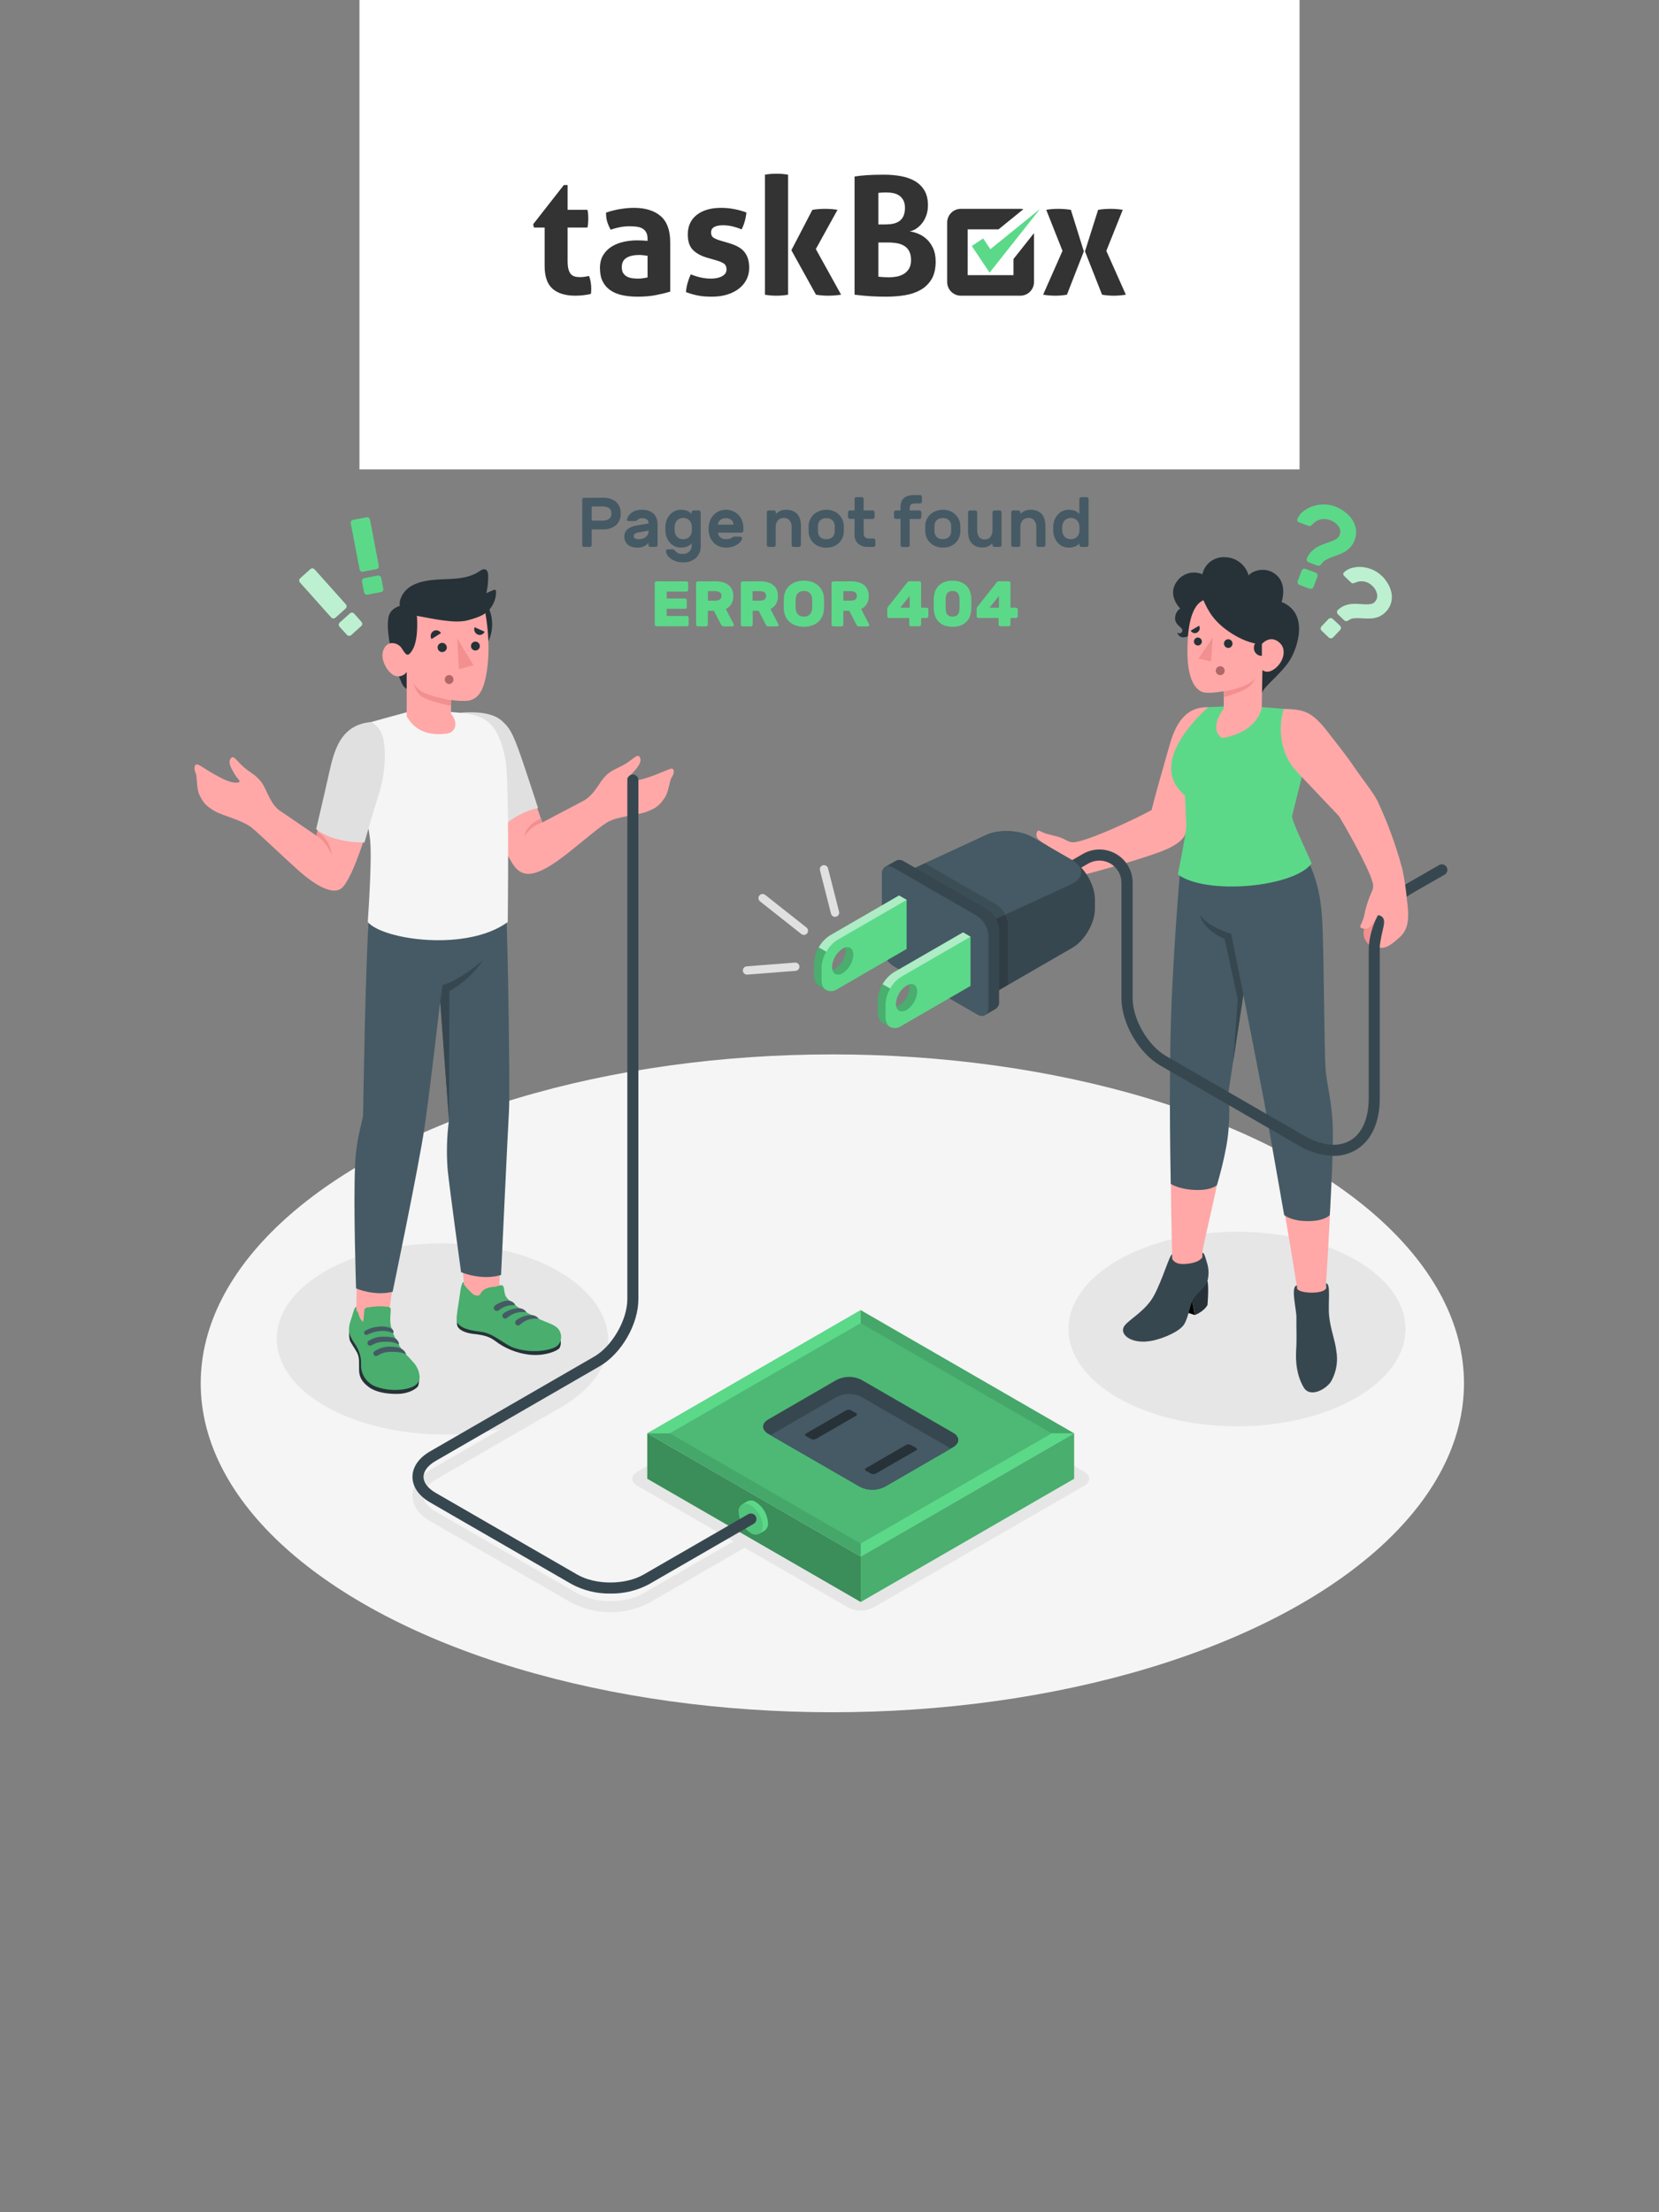 <?xml version="1.0" encoding="UTF-8"?>
<svg width="600px" height="800px" viewBox="0 0 600 800" version="1.1" xmlns="http://www.w3.org/2000/svg" xmlns:xlink="http://www.w3.org/1999/xlink">
    <rect x="0" y="0" width="600" height="800" fill="#808080" stroke="none"/>
    <!-- Generator: Sketch 63.1 (92452) - https://sketch.com -->
    <title>404</title>
    <desc>Created with Sketch.</desc>
    <g id="404" stroke="none" stroke-width="1" fill="none" fill-rule="evenodd">
        <g id="404-Error-Page-not-Found-with-people-connecting-a-plug-amico" transform="translate(70, 179)" fill-rule="nonzero">
            <g id="freepik--Floor--inject-98" transform="translate(2, 202)" fill="#F5F5F5">
                <ellipse id="freepik--floor--inject-98" cx="229.03" cy="119.25" rx="228.44" ry="118.95"></ellipse>
            </g>
            <g id="freepik--Shadows--inject-98" transform="translate(30, 266)" fill="#E6E6E6">
                <ellipse id="freepik--Shadow--inject-98" cx="347.38" cy="35.61" rx="60.93" ry="35.18"></ellipse>
                <g id="freepik--shadow--inject-98" transform="translate(0, 4)">
                    <path d="M102,10.73 C125.31,24.19 126.26,46.41 102.94,59.87 C79.62,73.33 40.89,72.93 17.57,59.47 C-5.75,46.01 -5.74,24.19 17.57,10.73 C40.88,-2.73 78.67,-2.73 102,10.73 Z"></path>
                    <path d="M292.14,83.26 L215.62,39.08 C212.898,37.699 209.682,37.699 206.96,39.08 L130.44,83.26 C128.05,84.64 128.05,86.88 130.44,88.26 L165.29,108.38 L132.74,127.17 C126.13,130.98 115.37,130.98 108.74,127.17 L57.54,97.61 C54.72,95.98 53.16,93.93 53.16,91.85 C53.16,89.77 54.72,87.71 57.54,86.08 L102.91,59.88 C103.561,59.539 103.973,58.869 103.983,58.135 C103.993,57.4 103.599,56.719 102.958,56.361 C102.316,56.003 101.53,56.026 100.91,56.42 L55.56,82.6 C51.45,84.98 49.18,88.26 49.18,91.84 C49.18,95.42 51.45,98.69 55.56,101.07 L106.76,130.63 C115.544,135.157 125.976,135.157 134.76,130.63 L169.31,110.69 L207,132.44 C209.722,133.821 212.938,133.821 215.66,132.44 L292.18,88.26 C294.53,86.88 294.53,84.64 292.14,83.26 Z"></path>
                </g>
            </g>
            <g id="freepik--character-2--inject-98" transform="translate(198, 3)">
                <g id="freepik--Character--inject-98">
                    <g id="freepik--Bottom--inject-98" transform="translate(138, 118)">
                        <path d="M73.58,164.09 C73.58,164.09 76.36,122.91 75.58,107.73 C74.93,95.73 73.3,90.73 72.96,88.02 C72.96,88.02 70.01,60.02 69.77,36.13 C69.65,24.65 68.59,16.49 62.3,2.85 L21.87,12.52 C21.05,18.58 18.27,58.88 17.61,94.71 C17.04,126.08 17.93,153.54 17.93,153.54 L17.93,155.19 C17.93,157.03 17.53,158.31 16.35,161.25 C14.875,165.038 12.757,168.543 10.09,171.61 C9.26,172.51 3.49,177.55 2.73,178.61 C0.25,181.5 5.39,183.13 9.2,182.61 C13.2,182.07 19.46,180.54 21.2,178.1 C22.38,176.46 23.27,170.75 24.48,169.1 C28.57,163.52 30.25,161.1 30.28,159.34 C30.34,156.12 29.23,154.85 28.83,153.03 C29.16,149.23 37.37,117.98 37.51,106.91 C37.58,101.64 37.22,94.38 37.22,94.38 L43.58,57.86 C46.04,66.98 50.36,89.62 51.82,98.31 C53.59,108.93 58.22,136.19 60.96,152.45 C62.01,158.72 62.5,161.89 62.96,164.8 L63.07,166.04 C63.16,167.62 64.31,184.52 64.93,188.04 C66.23,195.43 72.8,194.5 73.85,188.52 C74.75,183.44 73.63,167.68 73.6,165.75 L73.58,164.09 Z" id="Path" fill="#FFA8A7"></path>
                        <path d="M73.58,164.09 C75.44,164.09 74.22,171.3 74.7,175.91 C75.21,180.86 76.83,184.48 77.3,188.53 C77.931,192.07 77.386,195.718 75.75,198.92 C74.46,201.92 67.96,205.92 65.49,201.71 C63.02,197.5 62.49,192.63 62.78,188.01 C63.07,183.39 62.78,180.29 62.87,176.66 C62.96,173.46 60.61,165.29 63.02,164.83 L63.13,166.07 C64,167.8 72.78,168.14 73.66,165.8 L73.58,164.09 Z" id="Path" fill="#37474F"></path>
                        <path d="M30.7,163.27 C31.27,165.58 30.7,171.92 30.7,171.92 C30.7,171.92 29.7,174.11 26.13,175.56 L24.53,166.74 L30.7,163.27 Z" id="Path" fill="#263238"></path>
                        <polygon id="Path" fill="#000000" points="26.11 175.56 18.25 172.98 16.35 166 25.19 170.47"></polygon>
                        <path d="M17.93,155.19 L17.93,153.54 C16.86,154.06 14.51,162.67 11.33,168.54 C8.43,173.93 2.68,176.93 0.81,179.28 C-1.69,182.41 3.17,186.46 10.96,184.79 C14.83,183.96 20.69,181.49 22.28,178.88 C23.87,176.27 24.4,171.47 25.7,169.55 C27,167.63 30.09,165.42 30.7,163.24 C31.208,161.272 31.208,159.208 30.7,157.24 C30.09,155.24 29.55,152.85 28.87,153.07 L28.87,154.58 C28.35,155.64 26.46,156.88 22.53,157.1 C20.61,157.19 18.79,156.9 17.93,155.19 Z" id="Path" fill="#37474F"></path>
                        <path d="M21.05,12 C21.05,12 18.38,41.67 17.52,67.94 C16.66,94.21 17.43,128.11 17.43,128.11 C17.43,128.11 20.14,130.05 26.11,130.32 C32.08,130.59 34.11,128.6 34.11,128.6 C34.11,128.6 37.76,116.69 38.33,108.31 C38.692,103.774 38.692,99.216 38.33,94.68 L43.66,59.62 C43.66,59.62 50.42,94.14 51.19,98.31 C51.96,102.48 58.43,139.37 58.43,139.37 C58.43,139.37 60.97,141.71 67.49,141.59 C73.26,141.48 74.93,139.41 74.93,139.41 C74.93,139.41 76.32,116.79 76,107.13 C75.73,98.61 73.78,91.83 73.39,86.3 C73,80.77 72.78,49.3 72.39,37.3 C72,25.3 71,15 60.73,0.56 L21.05,12 Z" id="Path" fill="#455A64"></path>
                        <path d="M43.7,59.65 L39.26,37.65 C39.26,37.65 31.53,35.65 27.92,30.91 C27.92,30.91 28.92,36.15 36.92,39.5 L41.64,61.38 L40,84 L43.7,59.65 Z" id="Path" fill="#37474F"></path>
                    </g>
                    <g id="freepik--Top--inject-98" transform="translate(0, 19)">
                        <path d="M102.56,105.53 C105.408,105.964 108.317,105.749 111.07,104.9 C109.861,104.295 108.729,103.547 107.7,102.67 C106.718,101.881 106.541,100.455 107.3,99.45 C107.67,99.05 108.59,99.98 110.67,100.57 C113.33,101.32 115.26,101.48 117.82,102.96 C118.786,103.522 119.921,103.721 121.02,103.52 C127.26,102.35 141.81,95.52 148.48,91.96 C149.84,86.41 152.2,78.25 155.11,68.07 C157.8,58.69 162.11,54.59 168.99,54.74 L168,75.11 C168,75.11 164.72,89.18 160.66,100.67 C159.95,102.67 157.1,105 151.88,106.94 C145.12,109.45 136.96,111.82 126.99,114.55 C122.95,115.701 118.823,116.52 114.65,117 C104.11,117.9 100.07,115 98.65,112.92 C94.61,107.18 97,104.42 102.56,105.53 Z" id="Path" fill="#FFA8A7"></path>
                        <path d="M186.72,54.59 L196.34,55.33 C194.653,63.293 197.426,71.543 203.58,76.87 L199.29,94.15 C199.43,96.29 202.97,103.49 206.4,111.23 C199.95,119.87 168.31,122.82 157.99,115.23 C159.58,107.09 160.77,100.91 161.09,97.82 L160.57,86.65 C147.63,76.04 163.24,59.87 168.99,54.73 L176.21,54.41 L186.72,54.59 Z" id="Path" fill="#5BD989"></path>
                        <path d="M227.23,140.68 C225.812,139.574 225.04,137.833 225.17,136.04 C225.34,134.43 225.71,132.41 226.38,131.63 C227.05,130.85 231.25,125.14 233.11,128.46 C235.11,132.08 234.7,133.55 234.7,133.55 L227.23,140.68 Z" id="Path" fill="#F28F8F"></path>
                        <path d="M214.27,217 C209.756,216.85 205.36,215.519 201.52,213.14 L151.59,184.3 C143.88,179.85 137.59,168.98 137.59,160.07 L137.59,118.18 C137.58,115.327 136.051,112.695 133.578,111.273 C131.104,109.851 128.061,109.853 125.59,111.28 L108.11,121.4 C107.49,121.794 106.704,121.817 106.062,121.459 C105.421,121.101 105.027,120.42 105.037,119.685 C105.047,118.951 105.459,118.281 106.11,117.94 L123.64,107.81 C127.349,105.668 131.919,105.666 135.63,107.804 C139.342,109.943 141.632,113.897 141.64,118.18 L141.64,160.07 C141.64,167.57 147.14,177.07 153.64,180.84 L203.57,209.66 C209.96,213.35 215.89,213.99 220.25,211.48 C224.61,208.97 227.02,203.48 227.02,196.13 L227.02,142.65 C227.02,133.59 232.81,123.15 240.2,118.88 L252.39,111.88 C253.01,111.486 253.796,111.463 254.438,111.821 C255.079,112.179 255.473,112.86 255.463,113.595 C255.453,114.329 255.041,114.999 254.39,115.34 L242.2,122.34 C236.14,125.84 231.02,135.13 231.02,142.64 L231.02,196.12 C231.02,204.98 227.9,211.66 222.25,214.93 C219.822,216.319 217.067,217.034 214.27,217 Z" id="Path" fill="#37474F"></path>
                        <g id="freepik--Plug--inject-98" transform="translate(26, 99)">
                            <path d="M102,25.29 L102,28.56 C102,33.79 98.33,40.16 93.79,42.77 L63.51,60.26 L32.72,42.48 L32.72,15.82 L62.58,2 C67.33,-0.19 74.85,0.15 79.39,2.76 L93.77,11.07 C98.3,13.69 102,20.06 102,25.29 Z" id="Path" fill="#37474F"></path>
                            <path d="M62.58,2 C67.33,-0.19 74.85,0.15 79.39,2.76 L93.77,11.07 C98.3,13.68 98.12,17.58 93.37,19.78 L63.48,33.58 L32.68,15.81 L62.58,2 Z" id="Path" fill="#455A64"></path>
                            <path d="M66.39,27.18 C68.809,28.759 70.332,31.395 70.49,34.28 L70.49,56.21 L63.49,60.21 L32.7,42.43 L32.7,15.82 L40.5,12.22 L66.39,27.18 Z" id="Path" fill="#000000" opacity="0.15"></path>
                            <path d="M30.07,11.23 C31.01,10.793 32.112,10.9 32.95,11.51 L63.23,29 C65.653,30.58 67.177,33.221 67.33,36.11 L67.33,62.19 C67.441,63.223 66.981,64.234 66.13,64.83 C65.43,65.22 62.96,66.65 62.27,67.06 C61.327,67.497 60.222,67.39 59.38,66.78 L29.09,49.29 C26.671,47.711 25.148,45.075 24.99,42.19 L24.99,16.11 C24.882,15.077 25.336,14.065 26.18,13.46 L30.07,11.23 Z" id="Path" fill="#37474F"></path>
                            <path d="M59.38,31.22 L29.09,13.74 C26.83,12.43 24.99,13.49 24.99,16.11 L24.99,42.19 C25.148,45.075 26.671,47.711 29.09,49.29 L59.38,66.78 C61.64,68.09 63.48,67.03 63.48,64.41 L63.48,38.33 C63.322,35.443 61.8,32.803 59.38,31.22 L59.38,31.22 Z" id="Path" fill="#455A64"></path>
                            <path d="M23.51,61.58 L23.51,66.09 C23.51,67.92 24.14,69.19 25.18,69.79 L27.9,71.36 C29.228,72.006 30.805,71.868 32,71 L57,56.54 L57,38.74 L54.28,37.17 L29.23,51.63 C25.847,53.846 23.722,57.541 23.51,61.58 Z M34.84,56 C34.935,56.325 34.989,56.661 35,57 C34.855,59.711 33.425,62.189 31.15,63.67 C30.838,63.852 30.501,63.987 30.15,64.07 C30.062,63.744 30.015,63.408 30.01,63.07 C30.156,60.36 31.586,57.882 33.86,56.4 C34.171,56.23 34.499,56.096 34.84,56 L34.84,56 Z" id="Shape" fill="#5BD989"></path>
                            <path d="M27.76,71.26 C27.812,71.306 27.869,71.346 27.93,71.38 L27.93,71.38 L27.83,71.32 L25.2,69.79 C24.15,69.21 23.53,67.94 23.53,66.1 L23.53,61.59 C23.596,59.586 24.178,57.633 25.22,55.92 L27.94,57.49 C26.908,59.207 26.33,61.158 26.26,63.16 L26.26,67.67 C26.187,68.838 26.562,69.99 27.31,70.89 C27.445,71.031 27.596,71.155 27.76,71.26 Z" id="Path" fill="#000000" opacity="0.2"></path>
                            <path d="M57,38.74 L32,53.2 C30.304,54.257 28.906,55.73 27.94,57.48 L25.22,55.91 C26.186,54.163 27.579,52.691 29.27,51.63 L54.32,37.17 L57,38.74 Z" id="Path" fill="#FFFFFF" opacity="0.5"></path>
                            <path d="M28,71.45 L27.93,71.45 L27.93,71.45 C27.93,71.45 28,71.45 28,71.45 Z" id="Path" fill="#FFFFFF" opacity="0.5"></path>
                            <path d="M35,57 C34.999,56.639 34.952,56.279 34.86,55.93 L34.86,55.93 C36.51,55.48 37.72,56.51 37.72,58.57 C37.574,61.278 36.148,63.754 33.88,65.24 C32.1,66.24 30.58,65.73 30.16,64.07 C30.513,63.993 30.851,63.858 31.16,63.67 C33.427,62.183 34.853,59.707 35,57 L35,57 Z" id="Path" fill="#000000" opacity="0.2"></path>
                            <path d="M0.42,48.24 L0.42,52.76 C0.42,54.58 1.05,55.86 2.09,56.45 L4.81,58.03 C6.137,58.662 7.703,58.517 8.89,57.65 L33.89,43.18 L33.89,25.41 L31.17,23.83 L6.17,38.29 C2.779,40.502 0.644,44.197 0.42,48.24 L0.42,48.24 Z M11.75,42.63 C11.841,42.979 11.888,43.339 11.89,43.7 C11.744,46.41 10.314,48.888 8.04,50.37 C7.723,50.542 7.388,50.676 7.04,50.77 C6.945,50.428 6.898,50.075 6.9,49.72 C7.046,47.012 8.472,44.536 10.74,43.05 C11.055,42.863 11.395,42.722 11.75,42.63 Z" id="Shape" fill="#5BD989"></path>
                            <path d="M4.93,58.1 L4.88,58.1 L4.81,58.1 L2.09,56.51 C1.04,55.92 0.42,54.65 0.42,52.81 L0.42,48.3 C0.431,47.336 0.582,46.38 0.87,45.46 C1.171,44.476 1.584,43.53 2.1,42.64 L2.1,42.64 L4.82,44.2 L4.82,44.2 C4.562,44.646 4.332,45.106 4.13,45.58 C3.509,46.924 3.169,48.38 3.13,49.86 L3.13,54.37 C3.045,55.531 3.402,56.681 4.13,57.59 C4.366,57.804 4.636,57.977 4.93,58.1 L4.93,58.1 Z" id="Path" fill="#000000" opacity="0.2"></path>
                            <path d="M33.92,25.41 L8.92,39.87 C7.222,40.924 5.823,42.398 4.86,44.15 L2.14,42.59 C3.089,40.842 4.465,39.362 6.14,38.29 L31.14,23.83 L33.92,25.41 Z" id="Path" fill="#FFFFFF" opacity="0.5"></path>
                            <polygon id="Path" fill="#FFFFFF" opacity="0.5" points="5 58.12 4.93 58.12 4.98 58.12"></polygon>
                            <path d="M11.88,43.69 C11.882,43.333 11.838,42.976 11.75,42.63 L11.75,42.63 C13.39,42.17 14.61,43.21 14.61,45.27 C14.464,47.978 13.038,50.454 10.77,51.94 C8.98,52.94 7.47,52.43 7.05,50.76 C7.404,50.686 7.742,50.55 8.05,50.36 C10.317,48.874 11.74,46.397 11.88,43.69 L11.88,43.69 Z" id="Path" fill="#000000" opacity="0.2"></path>
                        </g>
                        <path d="M34,130.55 C33.314,130.552 32.716,130.085 32.55,129.42 L28.55,113.74 C28.343,112.936 28.826,112.117 29.63,111.91 C30.434,111.703 31.253,112.186 31.46,112.99 L35.46,128.68 C35.563,129.065 35.506,129.475 35.303,129.817 C35.1,130.16 34.767,130.406 34.38,130.5 C34.256,130.532 34.128,130.549 34,130.55 L34,130.55 Z" id="Path" fill="#E0E0E0"></path>
                        <path d="M22.74,137.09 C22.403,137.091 22.075,136.978 21.81,136.77 L6.92,125 C6.472,124.677 6.238,124.135 6.31,123.587 C6.383,123.04 6.749,122.577 7.265,122.381 C7.781,122.185 8.363,122.289 8.78,122.65 L23.67,134.41 C24.318,134.926 24.429,135.867 23.92,136.52 C23.637,136.883 23.201,137.094 22.74,137.09 L22.74,137.09 Z" id="Path" fill="#E0E0E0"></path>
                        <path d="M2.22,151.45 C1.392,151.48 0.695,150.833 0.665,150.005 C0.635,149.177 1.282,148.48 2.11,148.45 L19.52,147.1 C19.917,147.067 20.311,147.194 20.613,147.454 C20.916,147.713 21.102,148.083 21.13,148.48 C21.188,149.304 20.573,150.021 19.75,150.09 L2.34,151.44 L2.22,151.45 Z" id="Path" fill="#E0E0E0"></path>
                        <path d="M240.84,124.36 C240.501,120.665 239.953,116.993 239.2,113.36 C236.925,104.837 233.893,96.534 230.14,88.55 C228.47,85.36 224.7,80.71 222.03,76.78 C218.25,71.23 215.59,68.12 212.72,64.35 C206.4,56.08 203.72,55.6 196.34,55.35 C195.34,57.98 193.06,68.76 200.45,77.47 L216.29,94.17 C217.19,95.62 226.87,112.17 228.48,118.28 C228.758,119.367 228.623,120.518 228.1,121.51 C226.835,124.311 225.905,127.251 225.33,130.27 C224.86,132.39 223.6,134.07 224.03,134.4 C225.124,135.131 226.576,135.015 227.54,134.12 C228.671,132.906 229.593,131.514 230.27,130 C230.871,129.961 231.461,130.175 231.896,130.592 C232.332,131.008 232.572,131.588 232.56,132.19 C232.65,133.42 232.09,135.13 231.66,137.26 C231.58,137.68 231.48,138.16 231.29,139.32 C231.126,140.103 231.032,140.9 231.01,141.7 C233.01,142.07 235.1,140.85 238.46,137.7 C241.49,134.76 241.69,130.9 240.84,124.36 Z" id="Path" fill="#FFA8A7"></path>
                        <path d="M188.44,49.73 C188.5,47.73 195,43.05 198.29,38.07 C201.29,33.45 205.6,20.75 195.5,16.69 C195.5,16.69 197.68,10.6 193.72,7.01 C189.76,3.42 184.43,5.64 183.59,7.14 C182.548,3.3 179.108,0.6 175.13,0.5 C171.218,0.205 167.686,2.837 166.85,6.67 C163.556,5.244 159.714,6.321 157.64,9.25 C153.93,14.36 158.85,19.04 158.85,19.04 C157.55,19.917 156.839,21.44 157,23 C157.29,25.16 159.36,25.69 159.6,26.77 C159.695,27.234 159.471,27.706 159.05,27.924 C158.63,28.142 158.115,28.055 157.79,27.71 C157.899,28.28 158.23,28.782 158.711,29.107 C159.191,29.431 159.781,29.551 160.35,29.44 C162.68,29.31 164.76,26.14 164.76,26.14 L188.44,49.73 Z" id="Path" fill="#263238"></path>
                        <path d="M167.24,16.05 C164.24,17.35 161.41,21.92 161.45,34.7 C161.45,45.53 164.81,48.27 166.45,49.08 C168.09,49.89 171.4,49.47 174.59,48.98 L174.59,55.21 C174.59,55.21 168.82,62.37 173.99,65.93 C187.31,63.6 188.33,54.86 188.33,54.86 L188.57,41.28 C188.57,41.28 190.4,43.2 193.57,40.38 C196.23,38.05 197.19,34.06 195.19,31.86 C193.19,29.66 190.63,29.49 188.31,31.94 C188.31,31.94 184.06,32.22 177.67,28.21 C171.28,24.2 169,20.13 167.24,16.05 Z" id="Path" fill="#FFA8A7"></path>
                        <path d="M174.91,41.48 C174.937,41.897 174.796,42.308 174.518,42.62 C174.239,42.932 173.848,43.119 173.43,43.14 C172.774,43.193 172.152,42.841 171.859,42.252 C171.566,41.663 171.661,40.955 172.099,40.464 C172.537,39.973 173.23,39.797 173.848,40.021 C174.467,40.245 174.887,40.822 174.91,41.48 L174.91,41.48 Z" id="Path" fill="#B16668"></path>
                        <path d="M166.68,31 C166.674,31.786 166.039,32.422 165.253,32.429 C164.467,32.436 163.82,31.811 163.801,31.025 C163.781,30.239 164.395,29.583 165.18,29.55 C165.572,29.542 165.95,29.691 166.232,29.963 C166.513,30.235 166.675,30.608 166.68,31 L166.68,31 Z" id="Path" fill="#263238"></path>
                        <path d="M177.75,31.66 C177.777,32.077 177.636,32.488 177.358,32.8 C177.079,33.112 176.688,33.299 176.27,33.32 C175.4,33.326 174.686,32.63 174.67,31.76 C174.652,31.21 174.929,30.692 175.397,30.401 C175.864,30.111 176.451,30.092 176.937,30.351 C177.422,30.611 177.732,31.11 177.75,31.66 L177.75,31.66 Z" id="Path" fill="#263238"></path>
                        <path d="M165.68,25.27 L162.63,27.06 C162.85,27.477 163.234,27.783 163.689,27.907 C164.144,28.03 164.63,27.959 165.03,27.71 C165.863,27.2 166.149,26.126 165.68,25.27 L165.68,25.27 Z" id="Path" fill="#263238"></path>
                        <path d="M188.37,30.18 L188.37,36.18 C187.592,36.2 186.841,35.898 186.294,35.345 C185.747,34.792 185.452,34.037 185.48,33.26 C185.487,31.634 186.748,30.29 188.37,30.18 Z" id="Path" fill="#263238"></path>
                        <polygon id="Path" fill="#F28F8F" points="170.62 29.57 170.01 38.21 165.45 37.14"></polygon>
                        <path d="M174.63,49 C177.98,48.61 184.9,46.69 186.03,43.87 C185.582,45.283 184.718,46.527 183.55,47.44 C181.46,49.24 174.62,51.1 174.62,51.1 L174.63,49 Z" id="Path" fill="#F28F8F"></path>
                    </g>
                    <g id="freepik--question-marks--inject-98" transform="translate(201, 0)">
                        <path d="M13.9,1.18 C15.176,1.667 16.372,2.341 17.45,3.18 C18.494,3.943 19.392,4.888 20.1,5.97 C20.774,7.011 21.217,8.184 21.4,9.41 C21.58,10.719 21.418,12.052 20.93,13.28 C20.581,14.263 20.04,15.167 19.34,15.94 C18.714,16.599 17.997,17.165 17.21,17.62 C16.444,18.057 15.641,18.426 14.81,18.72 L12.45,19.57 C11.756,19.821 11.086,20.136 10.45,20.51 C9.85,20.811 9.348,21.276 9,21.85 C8.841,22.118 8.613,22.339 8.34,22.49 C8.076,22.636 7.76,22.654 7.48,22.54 L4.36,21.37 C4.061,21.259 3.819,21.032 3.69,20.74 C3.551,20.46 3.551,20.13 3.69,19.85 C4.091,18.888 4.683,18.017 5.43,17.29 C6.107,16.653 6.864,16.105 7.68,15.66 C8.468,15.237 9.291,14.882 10.14,14.6 C10.98,14.32 11.76,14.05 12.49,13.77 C13.149,13.528 13.783,13.22 14.38,12.85 C14.894,12.524 15.287,12.04 15.5,11.47 C15.9,10.457 15.773,9.311 15.16,8.41 C14.407,7.317 13.314,6.505 12.05,6.1 C9.795,5.203 7.219,5.824 5.62,7.65 C5.421,7.861 5.187,8.037 4.93,8.17 C4.652,8.257 4.352,8.235 4.09,8.11 L0.77,6.86 C0.531,6.777 0.336,6.6 0.23,6.37 C0.114,6.134 0.114,5.856 0.23,5.62 C0.67,4.6 1.357,3.707 2.23,3.02 C3.202,2.212 4.309,1.582 5.5,1.16 C6.808,0.698 8.183,0.448 9.57,0.42 C11.049,0.392 12.519,0.65 13.9,1.18 L13.9,1.18 Z M6.78,25.08 C7.075,25.185 7.311,25.41 7.43,25.7 C7.555,25.987 7.555,26.313 7.43,26.6 L6.07,30.21 C5.965,30.505 5.74,30.741 5.45,30.86 C5.163,30.985 4.837,30.985 4.55,30.86 L1.02,29.53 C0.725,29.425 0.489,29.2 0.37,28.91 C0.245,28.623 0.245,28.297 0.37,28.01 L1.73,24.4 C1.838,24.104 2.062,23.866 2.35,23.74 C2.638,23.62 2.962,23.62 3.25,23.74 L6.78,25.08 Z" id="Shape" fill="#5BD989"></path>
                        <path d="M15.63,44.28 C15.841,44.487 15.959,44.77 15.959,45.065 C15.959,45.36 15.841,45.643 15.63,45.85 L13.13,48.49 C12.927,48.705 12.646,48.828 12.35,48.83 C12.054,48.841 11.766,48.733 11.55,48.53 L9,46.08 C8.785,45.877 8.662,45.596 8.66,45.3 C8.645,45.003 8.753,44.713 8.96,44.5 L11.47,41.87 C11.906,41.442 12.604,41.442 13.04,41.87 L15.63,44.28 Z M30.63,26.15 C31.56,27.031 32.358,28.041 33,29.15 C33.619,30.2 34.048,31.351 34.27,32.55 C34.457,33.699 34.399,34.875 34.1,36 C33.455,38.152 31.934,39.934 29.91,40.91 C29.128,41.255 28.299,41.485 27.45,41.59 C26.623,41.683 25.79,41.706 24.96,41.66 L22.6,41.53 C21.896,41.492 21.19,41.515 20.49,41.6 C19.863,41.669 19.267,41.912 18.77,42.3 C18.535,42.478 18.254,42.585 17.96,42.61 C17.676,42.642 17.392,42.543 17.19,42.34 L14.92,40.18 C14.701,39.974 14.572,39.69 14.56,39.39 C14.531,39.09 14.65,38.795 14.88,38.6 C15.577,37.907 16.407,37.363 17.32,37 C18.141,36.695 18.998,36.497 19.87,36.41 C20.712,36.34 21.558,36.34 22.4,36.41 C23.233,36.483 24.013,36.533 24.74,36.56 C25.409,36.594 26.079,36.557 26.74,36.45 C27.309,36.362 27.833,36.087 28.23,35.67 C28.942,34.933 29.248,33.895 29.05,32.89 C28.801,31.663 28.15,30.555 27.2,29.74 C25.564,28.139 23.099,27.739 21.04,28.74 C20.793,28.849 20.529,28.913 20.26,28.93 C19.984,28.913 19.727,28.783 19.55,28.57 L17.13,26.26 C16.956,26.102 16.848,25.884 16.83,25.65 C16.817,25.4 16.912,25.156 17.09,24.98 C17.846,24.261 18.766,23.736 19.77,23.45 C20.91,23.109 22.102,22.97 23.29,23.04 C24.598,23.12 25.885,23.41 27.1,23.9 C28.4,24.413 29.586,25.177 30.59,26.15 L30.63,26.15 Z" id="Shape" fill="#5BD989"></path>
                        <g id="Group" opacity="0.6" transform="translate(8, 23)" fill="#FFFFFF">
                            <path d="M7.63,21.28 C7.841,21.487 7.959,21.77 7.959,22.065 C7.959,22.36 7.841,22.643 7.63,22.85 L5.13,25.49 C4.927,25.705 4.646,25.828 4.35,25.83 C4.054,25.841 3.766,25.733 3.55,25.53 L1,23.08 C0.785,22.877 0.662,22.596 0.66,22.3 C0.645,22.003 0.753,21.713 0.96,21.5 L3.47,18.87 C3.906,18.442 4.604,18.442 5.04,18.87 L7.63,21.28 Z M22.63,3.15 C23.56,4.031 24.358,5.041 25,6.15 C25.619,7.2 26.048,8.351 26.27,9.55 C26.457,10.699 26.399,11.875 26.1,13 C25.455,15.152 23.934,16.934 21.91,17.91 C21.128,18.255 20.299,18.485 19.45,18.59 C18.623,18.683 17.79,18.706 16.96,18.66 L14.6,18.53 C13.896,18.492 13.19,18.515 12.49,18.6 C11.863,18.669 11.267,18.912 10.77,19.3 C10.535,19.478 10.254,19.585 9.96,19.61 C9.676,19.642 9.392,19.543 9.19,19.34 L6.92,17.18 C6.701,16.974 6.572,16.69 6.56,16.39 C6.531,16.09 6.65,15.795 6.88,15.6 C7.577,14.907 8.407,14.363 9.32,14 C10.141,13.695 10.998,13.497 11.87,13.41 C12.712,13.34 13.558,13.34 14.4,13.41 C15.233,13.483 16.013,13.533 16.74,13.56 C17.409,13.594 18.079,13.557 18.74,13.45 C19.309,13.362 19.833,13.087 20.23,12.67 C20.942,11.933 21.248,10.895 21.05,9.89 C20.801,8.663 20.15,7.555 19.2,6.74 C17.564,5.139 15.099,4.739 13.04,5.74 C12.793,5.849 12.529,5.913 12.26,5.93 C11.984,5.913 11.727,5.783 11.55,5.57 L9.13,3.26 C8.956,3.102 8.848,2.884 8.83,2.65 C8.817,2.4 8.912,2.156 9.09,1.98 C9.846,1.261 10.766,0.736 11.77,0.45 C12.91,0.109 14.102,-0.03 15.29,0.04 C16.598,0.12 17.885,0.41 19.1,0.9 C20.4,1.413 21.586,2.177 22.59,3.15 L22.63,3.15 Z" id="Shape"></path>
                        </g>
                    </g>
                </g>
            </g>
            <g id="freepik--character-1--inject-98" transform="translate(0, 8)">
                <g id="freepik--character--inject-98">
                    <g id="freepik--bottom--inject-98" transform="translate(56, 141)">
                        <path d="M2.81,149.71 C5.98,151.64 10.19,151.71 14.16,150.32 L17.16,129.32 L3.16,125.74 L2.81,149.71 Z" id="Path" fill="#FFA8A7"></path>
                        <path d="M25.4,169.81 C25.75,170.17 25.54,172.81 25.11,173.4 C24.68,173.99 22.27,175.99 17.83,176.07 C13.6,176.14 9.83,175.37 7.47,173.66 C5.11,171.95 3.98,170.16 3.87,167.74 C3.76,165.32 4.16,163.03 3.12,161.12 C2.08,159.21 0.83,157.61 0.51,156.67 C0.134,154.967 0.134,153.203 0.51,151.5 L25.4,169.81 Z" id="Path" fill="#263238"></path>
                        <path d="M15.13,149.44 C15.15,150.352 15.277,151.258 15.51,152.14 C16.055,154.031 16.824,155.851 17.8,157.56 C18.285,158.452 18.83,159.311 19.43,160.13 C20.62,161.72 22.14,163.05 23.43,164.58 C24.799,166.03 25.623,167.91 25.76,169.9 C25.76,173.22 22.11,174.15 19.32,174.49 C16.288,174.86 13.212,174.542 10.32,173.56 C7.228,172.572 5.002,169.864 4.63,166.64 C4.52,165.71 4.63,164.78 4.57,163.85 C4.321,161.716 3.544,159.678 2.31,157.92 C1.592,156.903 0.989,155.809 0.51,154.66 C-0.25,152.57 0.57,150.3 1.23,148.29 C1.8,146.56 2.23,144.47 2.87,144.67 C2.87,145.02 2.87,145.8 2.87,145.8 C3.05,146.19 3.49,146.47 3.6,146.93 C3.704,147.405 3.848,147.87 4.03,148.32 C4.302,149.016 4.785,149.61 5.41,150.02 C5.52,148.77 5.63,147.52 5.73,146.28 C5.672,145.881 5.802,145.477 6.081,145.186 C6.361,144.895 6.759,144.749 7.16,144.79 C9.506,144.361 11.903,144.29 14.27,144.58 C14.63,144.607 14.965,144.776 15.2,145.05 C15.322,145.316 15.36,145.612 15.31,145.9 C15.186,147.076 15.126,148.258 15.13,149.44 Z" id="Path" fill="#5BD989"></path>
                        <path d="M15.13,149.44 C15.15,150.352 15.277,151.258 15.51,152.14 C16.055,154.031 16.824,155.851 17.8,157.56 C18.285,158.452 18.83,159.311 19.43,160.13 C20.62,161.72 22.14,163.05 23.43,164.58 C24.799,166.03 25.623,167.91 25.76,169.9 C25.76,173.22 22.11,174.15 19.32,174.49 C16.288,174.86 13.212,174.542 10.32,173.56 C7.228,172.572 5.002,169.864 4.63,166.64 C4.52,165.71 4.63,164.78 4.57,163.85 C4.321,161.716 3.544,159.678 2.31,157.92 C1.592,156.903 0.989,155.809 0.51,154.66 C-0.25,152.57 0.57,150.3 1.23,148.29 C1.8,146.56 2.23,144.47 2.87,144.67 C2.87,145.02 2.87,145.8 2.87,145.8 C3.05,146.19 3.49,146.47 3.6,146.93 C3.704,147.405 3.848,147.87 4.03,148.32 C4.302,149.016 4.785,149.61 5.41,150.02 C5.52,148.77 5.63,147.52 5.73,146.28 C5.672,145.881 5.802,145.477 6.081,145.186 C6.361,144.895 6.759,144.749 7.16,144.79 C9.506,144.361 11.903,144.29 14.27,144.58 C14.63,144.607 14.965,144.776 15.2,145.05 C15.322,145.316 15.36,145.612 15.31,145.9 C15.186,147.076 15.126,148.258 15.13,149.44 Z" id="Path" fill="#000000" opacity="0.2"></path>
                        <path d="M18.21,158.28 C17.03,157.28 14.27,157.13 12.75,157.21 C11.21,157.262 9.708,157.698 8.38,158.48 C7.976,158.726 7.454,158.655 7.13,158.31 L7.13,158.31 C6.943,158.113 6.853,157.843 6.884,157.573 C6.915,157.303 7.063,157.06 7.29,156.91 C8.759,155.952 10.467,155.423 12.22,155.38 C16,155.32 17,156 17,156 C17,156 18.64,157.2 18.21,158.28 Z" id="Path" fill="#455A64"></path>
                        <path d="M20.86,161.82 C19.36,160.82 16.32,160.82 14.8,160.87 C13.288,160.942 11.822,161.411 10.55,162.23 C10.143,162.482 9.615,162.411 9.29,162.06 L9.29,162.06 C9.101,161.863 9.01,161.591 9.043,161.32 C9.076,161.048 9.229,160.806 9.46,160.66 C10.938,159.649 12.671,159.074 14.46,159 C18.19,158.93 19.12,159.75 19.12,159.75 C19.989,160.134 20.631,160.898 20.86,161.82 Z" id="Path" fill="#455A64"></path>
                        <path d="M10.93,151.75 C12.509,151.561 14.111,151.781 15.58,152.39 C16.21,152.8 16.58,153.85 16.15,154.09 C14.853,153.488 13.427,153.217 12,153.3 C10.602,153.362 9.226,153.663 7.93,154.19 C7.6,154.31 7.22,154.49 6.93,154.65 C6.714,154.761 6.462,154.776 6.234,154.693 C6.006,154.609 5.823,154.434 5.73,154.21 L5.73,154.21 C5.601,153.829 5.76,153.409 6.11,153.21 C7.594,152.386 9.238,151.888 10.93,151.75 Z" id="Path" fill="#455A64"></path>
                        <path d="M42.27,141.82 C44.71,147.93 48.53,146.05 54.35,142.53 L55.23,121.67 L40.42,120.3 L42.27,141.82 Z" id="Path" fill="#FFA8A7"></path>
                        <path d="M76.69,156.53 C76.96,157.512 76.846,158.56 76.37,159.46 C75.91,160.3 71.28,162.6 65.23,161.86 C60.744,161.308 56.489,159.56 52.91,156.8 C50.68,155.14 48.29,154.73 45.29,154.39 C42.29,154.05 40.04,153.01 39.45,151.57 C38.86,150.13 39.76,147.75 39.76,147.75 L76.69,156.53 Z" id="Path" fill="#263238"></path>
                        <path d="M53.13,137.3 C53.677,137.185 54.215,137.031 54.74,136.84 C55.034,136.731 55.356,136.731 55.65,136.84 C56.03,137.01 56.15,137.47 56.24,137.84 C56.325,138.745 56.5,139.639 56.76,140.51 C57.169,141.233 57.712,141.871 58.36,142.39 C59.801,143.68 61.373,144.816 63.05,145.78 C64.98,146.96 66.88,147.89 68.87,148.92 C70.86,149.95 73.65,150.69 75.23,151.92 C77.52,153.66 77.61,157.71 74.81,159.15 C72.4,160.4 66.16,161.56 59.81,159.38 C56.34,158.19 52.64,154.22 48.04,153.61 C45.11,153.23 41.21,152.77 39.44,150.44 C38.8,149.44 39.36,146.54 39.88,143.15 C40.35,140.15 40.78,135.35 41.75,135.67 L41.82,136.59 L43,138 C43.258,138.275 43.532,138.536 43.82,138.78 C44.136,139.149 44.47,139.503 44.82,139.84 C45.295,140.247 45.886,140.495 46.51,140.55 C46.806,140.569 47.1,140.503 47.36,140.36 C47.86,140.08 47.93,139.42 48.36,139.01 C48.825,138.532 49.383,138.154 50,137.9 C50.857,137.595 51.752,137.413 52.66,137.36 C52.818,137.35 52.975,137.33 53.13,137.3 L53.13,137.3 Z" id="Path" fill="#5BD989"></path>
                        <path d="M53.13,137.3 C53.677,137.185 54.215,137.031 54.74,136.84 C55.034,136.731 55.356,136.731 55.65,136.84 C56.03,137.01 56.15,137.47 56.24,137.84 C56.325,138.745 56.5,139.639 56.76,140.51 C57.169,141.233 57.712,141.871 58.36,142.39 C59.801,143.68 61.373,144.816 63.05,145.78 C64.98,146.96 66.88,147.89 68.87,148.92 C70.86,149.95 73.65,150.69 75.23,151.92 C77.52,153.66 77.61,157.71 74.81,159.15 C72.4,160.4 66.16,161.56 59.81,159.38 C56.34,158.19 52.64,154.22 48.04,153.61 C45.11,153.23 41.21,152.77 39.44,150.44 C38.8,149.44 39.36,146.54 39.88,143.15 C40.35,140.15 40.78,135.35 41.75,135.67 L41.82,136.59 L43,138 C43.258,138.275 43.532,138.536 43.82,138.78 C44.136,139.149 44.47,139.503 44.82,139.84 C45.295,140.247 45.886,140.495 46.51,140.55 C46.806,140.569 47.1,140.503 47.36,140.36 C47.86,140.08 47.93,139.42 48.36,139.01 C48.825,138.532 49.383,138.154 50,137.9 C50.857,137.595 51.752,137.413 52.66,137.36 C52.818,137.35 52.975,137.33 53.13,137.3 L53.13,137.3 Z" id="Path" fill="#000000" opacity="0.2"></path>
                        <path d="M60.4,144 C60.009,143.156 59.22,142.566 58.3,142.43 C56.98,142.11 54.57,142.97 53.04,144.1 C52.745,144.315 52.575,144.661 52.588,145.026 C52.6,145.39 52.791,145.725 53.1,145.92 L53.1,145.92 C53.494,146.158 53.994,146.13 54.36,145.85 C56.052,144.463 58.222,143.799 60.4,144 Z" id="Path" fill="#455A64"></path>
                        <path d="M64.41,146.57 C63.863,145.707 62.931,145.162 61.91,145.11 C59.847,145.089 57.83,145.723 56.15,146.92 C55.861,147.12 55.689,147.449 55.689,147.8 C55.689,148.151 55.861,148.48 56.15,148.68 L56.15,148.68 C56.533,148.911 57.02,148.879 57.37,148.6 C59.284,146.884 61.876,146.137 64.41,146.57 L64.41,146.57 Z" id="Path" fill="#455A64"></path>
                        <path d="M68.87,148.91 C68.24,148.106 67.29,147.617 66.27,147.57 C64.279,147.586 62.344,148.23 60.74,149.41 C60.458,149.62 60.296,149.954 60.308,150.306 C60.32,150.657 60.504,150.98 60.8,151.17 L60.8,151.17 C61.173,151.422 61.668,151.393 62.01,151.1 C63.82,149.324 66.365,148.511 68.87,148.91 Z" id="Path" fill="#455A64"></path>
                        <path d="M2.42,93.41 C2.87,83.34 5.01,78.1 5.31,75.31 C5.31,75.31 6.13,19.91 7.48,3.1 L57.08,0.99 C57.81,18.99 58.47,67.35 58.08,73.75 C57.71,79.88 55.22,133.05 55.22,133.05 C48.22,135.24 40.75,132.05 40.75,132.05 C40.75,132.05 36.59,101.8 35.91,95.13 C35.427,89.131 35.582,83.097 36.37,77.13 L33.2,34.06 C33.2,34.06 29.37,67.46 27.48,80.06 C25.32,94.47 16,139.14 16,139.14 C9.3,140.81 2.78,137.92 2.78,137.92 C2.78,137.92 1.76,108 2.42,93.41 Z" id="Path" fill="#455A64"></path>
                        <path d="M33.21,34.1 L34.15,28.16 C37.04,27.73 44.36,23.16 48.69,19.16 C45.606,23.827 41.432,27.675 36.53,30.37 L36.38,77.15 L33.21,34.1 Z" id="Path" fill="#37474F"></path>
                    </g>
                    <g id="freepik--top--inject-98" transform="translate(0, 18)">
                        <path d="M109.55,94.81 C106.18,87.12 100.38,74.17 100.38,74.17 L98.91,53.17 C101.056,53.238 103.196,53.429 105.32,53.74 C108.44,54.23 113.39,57.21 115.65,62.83 C117.34,67 126.12,92.44 126.12,92.44 L141.42,84.38 C145.34,81.89 146.73,77.76 149.23,75.38 C151.73,73 154.23,72.64 157,70.73 C159.77,68.82 160.86,67.29 161.56,69.2 C162.26,71.11 159.16,74.04 158.56,74.77 C157.96,75.5 154.95,77.06 158.79,77.26 C162.63,77.46 170.4,73.72 172.26,73.08 C174.12,72.44 173.96,74.65 172.99,76.02 C172.02,77.39 171.92,81.41 170.3,83.66 C168.58,86.06 167.65,87.09 163.96,88.52 C160.53,89.84 153.42,90.18 149.76,92.29 C146.1,94.4 137.24,102.41 131.33,106.52 C123.4,112.04 118.94,112.4 115.83,108 C112.72,103.6 110.74,97.52 109.55,94.81 Z" id="Path" fill="#FFA8A7"></path>
                        <path d="M96.84,52.72 C102.04,52.32 108.17,52.64 111.56,55.72 C114.27,58.19 115.29,59.72 118.31,68.26 C120.31,73.99 124.59,87.19 124.59,87.19 C118.714,88.516 113.44,91.747 109.59,96.38 L99.84,74.47 L96.84,52.72 Z" id="Path" fill="#E0E0E0"></path>
                        <path d="M126.12,92.39 C123.485,93.323 121.217,95.075 119.65,97.39 C119.65,97.39 120.02,93.39 125.65,91 L126.12,92.39 Z" id="Path" fill="#F28F8F"></path>
                        <path d="M84.39,51.78 C81.927,51.678 79.463,51.948 77.08,52.58 C72.51,53.79 64.32,56.09 64.32,56.09 C61.72,57.44 60.71,61.94 60.12,64.53 C58.24,72.82 63.12,91.53 63.87,98.82 C64.62,106.11 63,128.44 63,128.44 C68.59,134.92 98.88,139.22 113.63,128.44 C113.63,128.44 114.27,77.17 112.82,69.81 C110.62,58.67 107.35,53.38 95.82,52.71 L84.39,51.78 Z" id="Path" fill="#F5F5F5"></path>
                        <path d="M90.86,24.28 L87.57,26.09 C87.098,25.15 87.434,24.005 88.34,23.47 C88.779,23.231 89.297,23.183 89.773,23.336 C90.249,23.489 90.642,23.83 90.86,24.28 L90.86,24.28 Z" id="Path" fill="#263238"></path>
                        <path d="M105.17,25.6 L102.17,23.29 C102.455,22.88 102.896,22.605 103.389,22.529 C103.883,22.454 104.385,22.584 104.78,22.89 C105.605,23.549 105.776,24.735 105.17,25.6 Z" id="Path" fill="#263238"></path>
                        <path d="M75.74,13.81 C75.74,13.81 72.2,14.3 70.9,17 C69.78,19.32 70.18,24.92 71.69,31 C72.543,34.945 73.817,38.787 75.49,42.46 C76.081,43.501 77.047,44.277 78.19,44.63 L78,37.37 L77.74,32.37 C77.74,32.37 80.97,27.95 81.33,24.37 C81.79,19.71 80.81,17.8 80.81,17.8 L75.74,13.81 Z" id="Path" fill="#263238"></path>
                        <path d="M81.45,20.81 C81.478,28.271 87.539,34.301 95,34.29 C102.46,34.29 108.06,28.14 108,20.67 C107.94,13.2 102.34,7.22 94.87,7.25 C87.427,7.305 81.428,13.366 81.45,20.81 L81.45,20.81 Z" id="Path" fill="#263238"></path>
                        <path d="M78,31.52 C76.78,32.58 75.79,29.85 74.77,28.78 C73.75,27.71 70.4,26.27 68.77,29.78 C67.14,33.29 70.23,38.38 72.77,39.36 C74.348,39.958 76.131,39.395 77.08,38 L77.08,54 C80.93,60.94 87.72,60.72 91.35,60.33 C94.98,59.94 95.77,56.17 93.12,53.13 L93.12,48.13 C95.137,48.446 97.182,48.544 99.22,48.42 C102.54,47.9 104.22,45.42 105.22,41.79 C106.82,36 107.47,26.28 105.22,15.05 C101.5,12.17 88.6,12.65 80.79,17.6 C81.4,27.67 79.16,30.47 78,31.52 Z" id="Path" fill="#FFA8A7"></path>
                        <path d="M105.88,9.49 C106.382,7.405 106.608,5.264 106.55,3.12 C106.55,2.28 106.34,1.26 105.55,0.94 C104.76,0.62 103.98,1.2 103.3,1.66 C100.42,3.6 96.84,4.15 93.37,4.34 C87.37,4.67 78.2,4.28 75.15,10.85 C74.3,12.67 74.15,14.59 75.83,15.85 C77.328,16.853 79.041,17.49 80.83,17.71 C83.83,18.24 86.83,18.9 89.91,19.31 C92.99,19.72 96.65,20.12 99.7,19.18 C102.27,18.39 104.88,17.71 106.79,15.67 C108.445,13.891 109.379,11.56 109.41,9.13 C109.41,8.79 109.34,8.36 109,8.27 C108.83,8.249 108.658,8.284 108.51,8.37 L105.88,9.49 Z" id="Path" fill="#263238"></path>
                        <path d="M93.09,48.24 C93.09,48.24 85.67,46.77 83.09,45.4 C81.562,44.608 80.307,43.375 79.49,41.86 C79.87,43.373 80.55,44.795 81.49,46.04 C83.4,48.46 93.07,50.21 93.07,50.21 L93.09,48.24 Z" id="Path" fill="#F28F8F"></path>
                        <path d="M91.6,29.19 C91.573,30.105 90.813,30.828 89.898,30.81 C88.982,30.792 88.252,30.04 88.261,29.124 C88.27,28.208 89.014,27.47 89.93,27.47 C90.865,27.486 91.611,28.255 91.6,29.19 Z" id="Path" fill="#263238"></path>
                        <path d="M94,40.74 C94.017,41.62 93.32,42.348 92.44,42.37 C91.555,42.354 90.849,41.625 90.86,40.74 C90.852,40.318 91.012,39.911 91.304,39.607 C91.597,39.303 91.998,39.128 92.42,39.12 C93.301,39.136 94.006,39.859 94,40.74 Z" id="Path" fill="#B16668"></path>
                        <path d="M89.5,23.94 L86.06,26.11 C85.47,25.129 85.762,23.857 86.72,23.23 C87.181,22.948 87.736,22.864 88.26,22.997 C88.784,23.131 89.231,23.471 89.5,23.94 Z" id="Path" fill="#263238"></path>
                        <path d="M101.64,21.82 L105.26,23.44 C105.063,23.92 104.677,24.299 104.194,24.488 C103.71,24.676 103.171,24.659 102.7,24.44 C101.72,23.974 101.26,22.836 101.64,21.82 L101.64,21.82 Z" id="Path" fill="#263238"></path>
                        <path d="M103.55,28.69 C103.517,29.569 102.784,30.259 101.905,30.24 C101.025,30.22 100.324,29.497 100.331,28.617 C100.338,27.737 101.05,27.026 101.93,27.02 C102.837,27.036 103.561,27.783 103.55,28.69 Z" id="Path" fill="#263238"></path>
                        <polygon id="Path" fill="#F28F8F" points="95.37 25.87 95.97 36.99 101.24 35.59"></polygon>
                        <path d="M2,71.67 C3.73,72.6 10.78,77.56 14.61,77.99 C16.23,78.17 16.67,77.91 16.61,77.49 C16.53,76.91 15.5,76.04 15.25,75.57 C14.82,74.75 12.25,71.35 13.25,69.57 C14.25,67.79 15.12,69.49 17.5,71.82 C19.88,74.15 22.32,74.96 24.41,77.67 C26.5,80.38 27.2,84.67 30.66,87.78 L44.44,97.19 C44.44,97.19 50.86,67.4 53.68,63.89 C56.68,60.2 69.55,68.24 66.85,79.97 C64.15,91.7 58,112.06 53.72,116.05 C50.96,118.64 45.15,116.2 37.9,109.75 C32.17,104.65 24.32,97 21,94.29 C17.68,91.58 10.78,90.12 7.61,88.29 C4.2,86.29 3.45,85.12 2.14,82.47 C0.91,79.98 1.46,75.99 0.73,74.47 C0,72.95 0.24,70.74 2,71.67 Z" id="Path" fill="#FFA8A7"></path>
                        <path d="M64.32,56.09 C68.74,58.85 68.96,62.87 69.18,67.47 C69.243,72.855 68.39,78.211 66.66,83.31 C64.79,89.1 61.82,99.67 61.82,99.67 C61.82,99.67 50.28,99.94 44.34,94.81 C44.34,94.81 47.05,83.41 48.96,74.81 C50.87,66.21 53.19,57.06 64.32,56.09 Z" id="Path" fill="#E0E0E0"></path>
                        <path d="M44.39,97.21 C47.54,98.96 49.39,102.72 49.96,104.21 C49.683,100.691 47.734,97.518 44.72,95.68 L44.39,97.21 Z" id="Path" fill="#F28F8F"></path>
                    </g>
                    <g id="freepik--Outlet--inject-98" transform="translate(164, 286)">
                        <polygon id="Path" fill="#5BD989" points="0.11 45.34 77.29 89.9 77.29 106.32 0.11 61.76"></polygon>
                        <polygon id="Path" fill="#000000" opacity="0.35" points="0.11 45.34 77.29 89.9 77.29 106.32 0.11 61.76"></polygon>
                        <polygon id="Path" fill="#5BD989" points="154.47 45.34 77.29 89.9 77.29 106.32 154.47 61.76"></polygon>
                        <polygon id="Path" fill="#000000" opacity="0.2" points="154.47 45.34 77.29 89.9 77.29 106.32 154.47 61.76"></polygon>
                        <polygon id="Path" fill="#5BD989" points="154.47 45.34 77.29 0.79 0.11 45.34 77.29 89.9"></polygon>
                        <polygon id="Path" fill="#000000" opacity="0.15" points="154.47 45.34 77.29 0.79 0.11 45.34 77.29 89.9"></polygon>
                        <polygon id="Path" fill="#000000" opacity="0.1" points="77.29 89.9 77.29 85.21 8.23 45.34 0.11 45.34"></polygon>
                        <polygon id="Path" fill="#000000" opacity="0.1" points="77.29 0.79 77.29 5.48 146.35 45.34 154.47 45.34"></polygon>
                        <polygon id="Path" fill="#5BD989" points="154.47 45.34 146.35 45.34 77.29 85.21 77.29 89.9"></polygon>
                        <polygon id="Path" fill="#5BD989" points="77.29 0.79 77.29 5.48 8.23 45.34 0.11 45.34"></polygon>
                        <path d="M77.57,26 L110.73,45.14 C113.21,46.58 113.21,48.9 110.73,50.33 L86,64.65 C83.174,66.094 79.826,66.094 77,64.65 L43.84,45.51 C41.36,44.07 41.36,41.75 43.84,40.32 L68.58,26 C71.404,24.559 74.746,24.559 77.57,26 Z" id="Path" fill="#37474F"></path>
                        <path d="M86,64.65 L109.91,50.84 L77.57,32.17 C74.74,30.744 71.4,30.744 68.57,32.17 L44.66,46 L77,64.65 C79.826,66.094 83.174,66.094 86,64.65 L86,64.65 Z" id="Path" fill="#455A64"></path>
                        <path d="M57.54,45.37 L72.05,37 C72.597,36.725 73.243,36.725 73.79,37 L75.57,38 C76.05,38.27 76.05,38.72 75.57,39 L61.06,47.37 C60.516,47.645 59.874,47.645 59.33,47.37 L57.55,46.37 C57.337,46.298 57.193,46.099 57.191,45.874 C57.188,45.649 57.329,45.447 57.54,45.37 L57.54,45.37 Z" id="Path" fill="#263238"></path>
                        <path d="M79.21,57.9 L93.72,49.53 C94.264,49.255 94.906,49.255 95.45,49.53 L97.24,50.53 C97.72,50.8 97.72,51.25 97.24,51.53 L82.73,59.9 C82.186,60.175 81.544,60.175 81,59.9 L79.22,58.9 C79.007,58.828 78.863,58.629 78.861,58.404 C78.858,58.179 78.999,57.977 79.21,57.9 Z" id="Path" fill="#263238"></path>
                        <path d="M43.76,77.77 C43.594,74.691 41.966,71.878 39.38,70.2 C38.482,69.544 37.298,69.429 36.29,69.9 L34.4,71 C33.494,71.639 33.004,72.718 33.12,73.82 C33.288,76.898 34.911,79.712 37.49,81.4 C38.392,82.056 39.579,82.17 40.59,81.7 L42.47,80.57 C43.37,79.935 43.862,78.867 43.76,77.77 L43.76,77.77 Z" id="Path" fill="#5BD989"></path>
                        <path d="M37.49,71.33 C40.076,73.008 41.704,75.821 41.87,78.9 C41.87,81.69 39.87,82.82 37.49,81.43 C34.911,79.742 33.288,76.928 33.12,73.85 C33.12,71.07 35.08,69.94 37.49,71.33 Z" id="Path" fill="#000000" opacity="0.1"></path>
                    </g>
                    <g id="freepik--Cable--inject-98" transform="translate(79, 93)" fill="#37474F">
                        <path d="M71.76,296.27 C66.88,296.355 62.06,295.188 57.76,292.88 L6.56,263.32 C2.45,260.94 0.18,257.66 0.18,254.08 C0.18,250.5 2.45,247.23 6.56,244.85 L65.88,210.6 C72.38,206.85 77.88,197.34 77.88,189.83 L77.88,2.1 C77.88,0.995 78.775,0.1 79.88,0.1 C80.985,0.1 81.88,0.995 81.88,2.1 L81.88,189.83 C81.88,198.89 75.74,209.54 67.88,214.07 L8.56,248.32 C5.74,249.95 4.18,251.99 4.18,254.08 C4.18,256.17 5.74,258.22 8.56,259.85 L59.76,289.41 C66.37,293.23 77.13,293.23 83.76,289.41 L121.51,267.63 C122.13,267.236 122.916,267.213 123.558,267.571 C124.199,267.929 124.593,268.61 124.583,269.345 C124.573,270.079 124.161,270.749 123.51,271.09 L85.76,292.88 C81.461,295.19 76.64,296.357 71.76,296.27 Z" id="Path"></path>
                    </g>
                    <g id="freepik--exclamation-marks--inject-98" transform="translate(38, 0)">
                        <path d="M22.92,23.31 C22.86,23.036 22.918,22.749 23.08,22.52 C23.232,22.28 23.48,22.117 23.76,22.07 L28.62,21.13 C28.897,21.067 29.188,21.125 29.42,21.29 C29.652,21.45 29.814,21.694 29.87,21.97 L30.62,25.87 C30.677,26.146 30.615,26.432 30.45,26.66 C30.302,26.901 30.058,27.068 29.78,27.12 L24.91,28.05 C24.636,28.11 24.349,28.052 24.12,27.89 C23.88,27.738 23.717,27.49 23.67,27.21 L22.92,23.31 Z M18.86,2.25 C18.804,1.973 18.862,1.685 19.019,1.45 C19.177,1.215 19.422,1.053 19.7,1 L24.57,0.06 C24.846,0.003 25.132,0.065 25.36,0.23 C25.597,0.38 25.761,0.623 25.81,0.9 L29,17.57 C29.057,17.846 28.995,18.132 28.83,18.36 C28.68,18.597 28.437,18.761 28.16,18.81 L23.29,19.75 C23.014,19.807 22.728,19.745 22.5,19.58 C22.263,19.43 22.099,19.187 22.05,18.91 L18.86,2.25 Z" id="Shape" fill="#5BD989"></path>
                        <path d="M14.8,39.63 C14.611,39.421 14.513,39.145 14.528,38.863 C14.543,38.582 14.67,38.318 14.88,38.13 L18.57,34.82 C18.778,34.628 19.058,34.534 19.34,34.56 C19.62,34.566 19.885,34.689 20.07,34.9 L22.72,37.9 C22.909,38.109 23.007,38.385 22.992,38.667 C22.977,38.948 22.85,39.212 22.64,39.4 L19,42.67 C18.792,42.862 18.512,42.956 18.23,42.93 C17.95,42.924 17.685,42.801 17.5,42.59 L14.8,39.63 Z M0.49,23.63 C0.302,23.419 0.205,23.142 0.22,22.86 C0.229,22.578 0.356,22.313 0.57,22.13 L4.26,18.82 C4.467,18.625 4.747,18.526 5.03,18.55 C5.312,18.559 5.577,18.686 5.76,18.9 L17.08,31.56 C17.272,31.768 17.366,32.048 17.34,32.33 C17.334,32.61 17.211,32.875 17,33.06 L13.3,36.37 C13.094,36.559 12.819,36.653 12.54,36.63 C12.256,36.627 11.987,36.503 11.8,36.29 L0.49,23.63 Z" id="Shape" fill="#5BD989"></path>
                        <g id="Group" opacity="0.6" transform="translate(0, 18)" fill="#FFFFFF">
                            <path d="M14.8,21.63 C14.611,21.421 14.513,21.145 14.528,20.863 C14.543,20.582 14.67,20.318 14.88,20.13 L18.57,16.82 C18.778,16.628 19.058,16.534 19.34,16.56 C19.62,16.566 19.885,16.689 20.07,16.9 L22.72,19.9 C22.909,20.109 23.007,20.385 22.992,20.667 C22.977,20.948 22.85,21.212 22.64,21.4 L19,24.67 C18.792,24.862 18.512,24.956 18.23,24.93 C17.95,24.924 17.685,24.801 17.5,24.59 L14.8,21.63 Z M0.49,5.63 C0.302,5.419 0.205,5.142 0.22,4.86 C0.229,4.578 0.356,4.313 0.57,4.13 L4.26,0.82 C4.467,0.625 4.747,0.526 5.03,0.55 C5.312,0.559 5.577,0.686 5.76,0.9 L17.08,13.56 C17.272,13.768 17.366,14.048 17.34,14.33 C17.334,14.61 17.211,14.875 17,15.06 L13.3,18.37 C13.094,18.559 12.819,18.653 12.54,18.63 C12.256,18.627 11.987,18.503 11.8,18.29 L0.49,5.63 Z" id="Shape"></path>
                        </g>
                    </g>
                </g>
            </g>
            <g id="freepik--error-404--inject-98" transform="translate(140, 0)">
                <g id="freepik--Text--inject-98">
                    <path d="M8,1 C9.713,0.893 11.407,1.408 12.77,2.45 C13.952,3.527 14.579,5.084 14.47,6.68 C14.573,8.283 13.949,9.848 12.77,10.94 C11.416,12.004 9.72,12.538 8,12.44 L4,12.44 L4,18.09 C4.005,18.274 3.932,18.452 3.8,18.58 C3.673,18.709 3.5,18.781 3.32,18.78 L1.27,18.78 C1.086,18.783 0.909,18.711 0.779,18.581 C0.649,18.451 0.577,18.274 0.58,18.09 L0.58,1.71 C0.58,1.528 0.653,1.353 0.783,1.226 C0.912,1.098 1.088,1.027 1.27,1.03 L8,1 Z M4,9.27 L7.93,9.27 C8.739,9.312 9.543,9.114 10.24,8.7 C10.861,8.233 11.188,7.472 11.1,6.7 C11.199,5.926 10.87,5.16 10.24,4.7 C9.536,4.306 8.735,4.119 7.93,4.16 L4,4.16 L4,9.27 Z" id="Shape" fill="#455A64"></path>
                    <path d="M16.76,8.84 C16.85,8.436 17.009,8.05 17.23,7.7 C17.492,7.263 17.831,6.877 18.23,6.56 C18.727,6.176 19.285,5.879 19.88,5.68 C20.612,5.439 21.38,5.324 22.15,5.34 C22.94,5.328 23.727,5.442 24.48,5.68 C25.138,5.889 25.747,6.23 26.27,6.68 C26.777,7.136 27.171,7.705 27.42,8.34 C27.703,9.073 27.842,9.854 27.83,10.64 L27.83,18.09 C27.831,18.275 27.755,18.453 27.62,18.58 C27.494,18.71 27.321,18.782 27.14,18.78 L25.22,18.78 C25.036,18.783 24.859,18.711 24.729,18.581 C24.599,18.451 24.527,18.274 24.53,18.09 L24.53,17.26 C24.129,17.794 23.604,18.223 23,18.51 C22.204,18.886 21.329,19.064 20.45,19.03 C19.772,19.044 19.096,18.946 18.45,18.74 C17.914,18.571 17.42,18.292 17,17.92 C16.615,17.567 16.309,17.138 16.1,16.66 C15.888,16.161 15.783,15.622 15.79,15.08 C15.739,14.02 16.2,13.001 17.03,12.34 C18.032,11.607 19.207,11.146 20.44,11 L24.57,10.29 C24.622,9.714 24.363,9.153 23.89,8.82 C23.374,8.522 22.786,8.373 22.19,8.39 C21.847,8.373 21.505,8.434 21.19,8.57 C20.941,8.695 20.712,8.857 20.51,9.05 C20.386,9.165 20.244,9.259 20.09,9.33 C19.956,9.382 19.814,9.41 19.67,9.41 L17.31,9.41 C17.151,9.416 16.996,9.358 16.88,9.25 C16.762,9.149 16.715,8.988 16.76,8.84 Z M21,16 C21.52,16.008 22.037,15.927 22.53,15.76 C22.944,15.617 23.328,15.396 23.66,15.11 C23.949,14.859 24.181,14.548 24.34,14.2 C24.487,13.887 24.566,13.546 24.57,13.2 L24.57,12.9 L21.12,13.5 C20.592,13.563 20.083,13.741 19.63,14.02 C19.329,14.232 19.156,14.582 19.17,14.95 C19.166,15.304 19.387,15.621 19.72,15.74 C20.124,15.915 20.56,16.004 21,16 L21,16 Z" id="Shape" fill="#455A64"></path>
                    <path d="M37,21.31 C37.369,21.309 37.736,21.255 38.09,21.15 C38.454,21.043 38.793,20.866 39.09,20.63 C39.397,20.382 39.652,20.076 39.84,19.73 C40.039,19.333 40.138,18.894 40.13,18.45 L40.13,17.51 C39.967,17.688 39.79,17.852 39.6,18 C39.354,18.197 39.085,18.365 38.8,18.5 C38.451,18.664 38.086,18.792 37.71,18.88 C37.247,18.985 36.774,19.035 36.3,19.03 C35.509,19.043 34.726,18.875 34.01,18.54 C33.342,18.225 32.746,17.776 32.26,17.22 C31.768,16.661 31.382,16.017 31.12,15.32 C30.839,14.602 30.68,13.841 30.65,13.07 C30.65,12.82 30.65,12.52 30.65,12.19 C30.65,11.86 30.65,11.55 30.65,11.3 C30.68,10.529 30.839,9.768 31.12,9.05 C31.385,8.354 31.771,7.711 32.26,7.15 C32.743,6.595 33.336,6.146 34,5.83 C34.716,5.495 35.499,5.327 36.29,5.34 C36.764,5.335 37.237,5.385 37.7,5.49 C38.076,5.578 38.441,5.706 38.79,5.87 C39.075,6.005 39.344,6.173 39.59,6.37 C39.78,6.518 39.957,6.682 40.12,6.86 L40.12,6.28 C40.125,5.905 40.425,5.601 40.8,5.59 L42.73,5.59 C43.105,5.605 43.405,5.905 43.42,6.28 L43.42,18.17 C43.538,19.889 42.911,21.575 41.7,22.8 C40.388,23.898 38.708,24.455 37,24.36 C36.187,24.366 35.378,24.248 34.6,24.01 C33.918,23.813 33.273,23.505 32.69,23.1 C32.179,22.757 31.737,22.319 31.39,21.81 C31.083,21.37 30.9,20.855 30.86,20.32 C30.843,20.139 30.914,19.961 31.05,19.84 C31.181,19.713 31.357,19.641 31.54,19.64 L33.27,19.64 C33.497,19.635 33.717,19.722 33.88,19.88 C34.05,20.04 34.19,20.19 34.31,20.32 C34.548,20.626 34.857,20.87 35.21,21.03 C35.779,21.252 36.39,21.348 37,21.31 L37,21.31 Z M34,11.48 C33.95,11.952 33.95,12.428 34,12.9 C34.007,13.791 34.366,14.643 35,15.27 C35.589,15.757 36.336,16.013 37.1,15.99 C37.865,16.012 38.61,15.748 39.19,15.25 C39.792,14.713 40.153,13.956 40.19,13.15 C40.227,12.818 40.243,12.484 40.24,12.15 C40.243,11.816 40.226,11.482 40.19,11.15 C40.104,9.529 38.743,8.27 37.12,8.31 C36.356,8.287 35.609,8.543 35.02,9.03 C34.359,9.673 33.991,10.558 34,11.48 L34,11.48 Z" id="Shape" fill="#455A64"></path>
                    <path d="M46.27,12.19 C46.266,11.278 46.414,10.372 46.71,9.51 C46.988,8.704 47.427,7.962 48,7.33 C48.554,6.706 49.236,6.208 50,5.87 C51.645,5.17 53.505,5.17 55.15,5.87 C55.904,6.193 56.584,6.666 57.15,7.26 C57.698,7.86 58.126,8.559 58.41,9.32 C58.703,10.11 58.852,10.947 58.85,11.79 L58.85,12.93 C58.857,13.112 58.784,13.287 58.65,13.41 C58.527,13.545 58.353,13.622 58.17,13.62 L49.7,13.62 C49.696,13.968 49.779,14.312 49.94,14.62 C50.098,14.915 50.32,15.172 50.59,15.37 C50.872,15.58 51.191,15.736 51.53,15.83 C51.885,15.931 52.251,15.981 52.62,15.98 C53.063,15.992 53.505,15.935 53.93,15.81 C54.23,15.718 54.513,15.58 54.77,15.4 C54.912,15.289 55.066,15.195 55.23,15.12 C55.383,15.062 55.546,15.035 55.71,15.04 L57.71,15.04 C57.893,15.041 58.069,15.113 58.2,15.24 C58.342,15.361 58.414,15.545 58.39,15.73 C58.331,16.059 58.198,16.37 58,16.64 C57.698,17.064 57.326,17.432 56.9,17.73 C56.34,18.118 55.727,18.424 55.08,18.64 C54.277,18.906 53.435,19.034 52.59,19.02 C51.706,19.034 50.828,18.867 50.01,18.53 C49.245,18.218 48.561,17.736 48.01,17.12 C47.438,16.509 46.995,15.787 46.71,15 C46.404,14.095 46.255,13.145 46.27,12.19 L46.27,12.19 Z M52.49,8.38 C52.059,8.368 51.631,8.442 51.23,8.6 C50.905,8.726 50.609,8.916 50.36,9.16 C50.128,9.374 49.941,9.633 49.81,9.92 C49.687,10.172 49.606,10.442 49.57,10.72 L55.3,10.72 C55.263,10.448 55.199,10.18 55.11,9.92 C55.016,9.635 54.858,9.376 54.65,9.16 C54.418,8.914 54.135,8.723 53.82,8.6 C53.396,8.438 52.944,8.364 52.49,8.38 L52.49,8.38 Z" id="Shape" fill="#455A64"></path>
                    <path d="M79.64,18.09 C79.643,18.272 79.572,18.448 79.444,18.577 C79.317,18.707 79.142,18.78 78.96,18.78 L77,18.78 C76.819,18.782 76.646,18.71 76.52,18.58 C76.385,18.453 76.309,18.275 76.31,18.09 L76.31,11.65 C76.356,10.783 76.106,9.926 75.6,9.22 C75.063,8.582 74.251,8.243 73.42,8.31 C72.614,8.271 71.835,8.607 71.31,9.22 C70.764,9.908 70.486,10.772 70.53,11.65 L70.53,18.09 C70.535,18.274 70.462,18.452 70.33,18.58 C70.203,18.709 70.03,18.781 69.85,18.78 L68,18.78 C67.82,18.781 67.647,18.709 67.52,18.58 C67.388,18.452 67.315,18.274 67.32,18.09 L67.32,6.28 C67.313,6.098 67.386,5.923 67.52,5.8 C67.643,5.665 67.817,5.588 68,5.59 L69.93,5.59 C70.113,5.588 70.287,5.665 70.41,5.8 C70.544,5.923 70.617,6.098 70.61,6.28 L70.61,6.86 C71.063,6.414 71.587,6.045 72.16,5.77 C72.818,5.467 73.536,5.32 74.26,5.34 C75.148,5.311 76.032,5.475 76.85,5.82 C77.502,6.11 78.075,6.552 78.52,7.11 C78.953,7.667 79.261,8.312 79.42,9 C79.603,9.743 79.693,10.505 79.69,11.27 L79.64,18.09 Z" id="Path" fill="#455A64"></path>
                    <path d="M88.82,5.34 C89.679,5.326 90.534,5.472 91.34,5.77 C92.061,6.054 92.723,6.472 93.29,7 C93.838,7.505 94.286,8.109 94.61,8.78 C94.943,9.462 95.136,10.203 95.18,10.96 C95.192,11.153 95.192,11.347 95.18,11.54 L95.18,12.95 C95.192,13.14 95.192,13.33 95.18,13.52 C95.117,14.275 94.921,15.013 94.6,15.7 C94.285,16.368 93.839,16.966 93.29,17.46 C92.719,17.971 92.058,18.371 91.34,18.64 C89.721,19.204 87.959,19.204 86.34,18.64 C85.604,18.378 84.925,17.978 84.34,17.46 C83.794,16.966 83.352,16.368 83.04,15.7 C82.716,15.014 82.516,14.276 82.45,13.52 C82.45,13.367 82.45,13.177 82.45,12.95 C82.45,12.72 82.45,12.49 82.45,12.25 C82.45,12.01 82.45,11.78 82.45,11.54 C82.45,11.3 82.45,11.11 82.45,10.96 C82.503,10.204 82.696,9.465 83.02,8.78 C83.344,8.109 83.792,7.505 84.34,7 C84.925,6.479 85.603,6.075 86.34,5.81 C87.131,5.503 87.972,5.344 88.82,5.34 Z M91.89,11.04 C91.855,10.586 91.73,10.144 91.52,9.74 C91.343,9.417 91.097,9.137 90.8,8.92 C90.521,8.714 90.2,8.571 89.86,8.5 C89.532,8.423 89.197,8.383 88.86,8.38 C88.523,8.382 88.188,8.423 87.86,8.5 C87.52,8.571 87.199,8.714 86.92,8.92 C86.618,9.132 86.371,9.413 86.2,9.74 C85.986,10.142 85.86,10.585 85.83,11.04 C85.83,11.18 85.83,11.35 85.83,11.55 C85.83,11.75 85.83,11.97 85.83,12.19 C85.83,12.41 85.83,12.62 85.83,12.83 C85.821,12.997 85.821,13.163 85.83,13.33 C85.858,13.785 85.985,14.228 86.2,14.63 C86.374,14.958 86.62,15.242 86.92,15.46 C87.204,15.658 87.523,15.801 87.86,15.88 C88.189,15.95 88.524,15.986 88.86,15.99 C89.196,15.986 89.531,15.949 89.86,15.88 C90.197,15.801 90.516,15.658 90.8,15.46 C91.095,15.236 91.34,14.954 91.52,14.63 C91.731,14.227 91.857,13.784 91.89,13.33 C91.89,13.21 91.89,13.04 91.89,12.83 L91.89,11.55 C91.91,11.35 91.9,11.18 91.89,11 L91.89,11.04 Z" id="Shape" fill="#455A64"></path>
                    <path d="M102.38,14 C102.357,14.458 102.507,14.907 102.8,15.26 C103.233,15.624 103.798,15.794 104.36,15.73 L105.91,15.73 C106.091,15.727 106.265,15.799 106.39,15.93 C106.52,16.056 106.592,16.229 106.59,16.41 L106.59,18.08 C106.593,18.262 106.522,18.438 106.394,18.567 C106.267,18.697 106.092,18.77 105.91,18.77 L104,18.77 C102.678,18.857 101.371,18.443 100.34,17.61 C99.416,16.678 98.948,15.388 99.06,14.08 L99.06,8.64 L97.38,8.64 C97.005,8.629 96.705,8.325 96.7,7.95 L96.7,6.28 C96.705,5.905 97.005,5.601 97.38,5.59 L99.06,5.59 L99.06,1.46 C99.06,1.084 99.364,0.78 99.74,0.78 L101.67,0.78 C101.851,0.777 102.025,0.849 102.15,0.98 C102.28,1.106 102.352,1.279 102.35,1.46 L102.35,5.59 L105.62,5.59 C105.995,5.605 106.295,5.905 106.31,6.28 L106.31,8 C106.295,8.375 105.995,8.675 105.62,8.69 L102.35,8.69 L102.38,14 Z" id="Path" fill="#455A64"></path>
                    <path d="M119,5.59 L122.52,5.59 C122.705,5.589 122.883,5.665 123.01,5.8 C123.14,5.926 123.212,6.099 123.21,6.28 L123.21,8 C123.212,8.181 123.14,8.354 123.01,8.48 C122.883,8.615 122.705,8.691 122.52,8.69 L119,8.69 L119,18.14 C119.003,18.322 118.932,18.498 118.804,18.627 C118.677,18.757 118.502,18.83 118.32,18.83 L116.39,18.83 C116.209,18.832 116.036,18.76 115.91,18.63 C115.775,18.503 115.699,18.325 115.7,18.14 L115.7,8.64 L114,8.64 C113.817,8.643 113.642,8.566 113.52,8.43 C113.386,8.307 113.313,8.132 113.32,7.95 L113.32,6.28 C113.313,6.098 113.386,5.923 113.52,5.8 C113.642,5.664 113.817,5.587 114,5.59 L115.67,5.59 L115.67,4.45 C115.65,3.746 115.773,3.046 116.03,2.39 C116.24,1.849 116.584,1.371 117.03,1 C117.5,0.637 118.042,0.378 118.62,0.24 C119.295,0.085 119.987,0.011 120.68,0.02 L122.74,0.02 C122.921,0.017 123.095,0.089 123.22,0.22 C123.35,0.346 123.422,0.519 123.42,0.7 L123.42,2.37 C123.423,2.552 123.352,2.728 123.224,2.857 C123.097,2.987 122.922,3.06 122.74,3.06 L121,3.06 C120.487,3.024 119.975,3.143 119.53,3.4 C119.149,3.722 118.957,4.215 119.02,4.71 L119,5.59 Z" id="Path" fill="#455A64"></path>
                    <path d="M131,5.34 C131.859,5.326 132.714,5.472 133.52,5.77 C134.227,6.059 134.875,6.476 135.43,7 C135.978,7.505 136.426,8.109 136.75,8.78 C137.083,9.462 137.276,10.203 137.32,10.96 C137.332,11.153 137.332,11.347 137.32,11.54 L137.32,12.95 C137.332,13.14 137.332,13.33 137.32,13.52 C137.257,14.275 137.061,15.013 136.74,15.7 C136.425,16.368 135.979,16.966 135.43,17.46 C134.859,17.971 134.198,18.371 133.48,18.64 C132.682,18.909 131.842,19.031 131,19 C130.137,19.014 129.28,18.868 128.47,18.57 C127.752,18.301 127.091,17.901 126.52,17.39 C125.974,16.896 125.532,16.298 125.22,15.63 C124.891,14.946 124.691,14.207 124.63,13.45 C124.63,13.3 124.63,13.11 124.63,12.88 C124.63,12.65 124.63,12.42 124.63,12.18 C124.63,11.94 124.63,11.71 124.63,11.47 C124.63,11.23 124.63,11.04 124.63,10.89 C124.674,10.133 124.867,9.392 125.2,8.71 C125.52,8.067 125.954,7.488 126.48,7 C127.051,6.486 127.712,6.082 128.43,5.81 C129.25,5.493 130.121,5.334 131,5.34 L131,5.34 Z M134,11 C133.969,10.547 133.846,10.105 133.64,9.7 C133.462,9.375 133.213,9.094 132.91,8.88 C132.634,8.674 132.317,8.531 131.98,8.46 C131.652,8.383 131.317,8.343 130.98,8.34 C130.643,8.342 130.308,8.382 129.98,8.46 C129.64,8.531 129.319,8.674 129.04,8.88 C128.738,9.092 128.491,9.373 128.32,9.7 C128.106,10.102 127.98,10.545 127.95,11 C127.95,11.14 127.95,11.31 127.95,11.51 C127.95,11.71 127.95,11.93 127.95,12.15 C127.95,12.37 127.95,12.58 127.95,12.79 C127.941,12.957 127.941,13.123 127.95,13.29 C127.978,13.745 128.105,14.188 128.32,14.59 C128.494,14.918 128.74,15.202 129.04,15.42 C129.324,15.618 129.643,15.761 129.98,15.84 C130.309,15.91 130.644,15.947 130.98,15.95 C131.316,15.946 131.651,15.909 131.98,15.84 C132.314,15.76 132.63,15.618 132.91,15.42 C133.211,15.2 133.46,14.916 133.64,14.59 C133.847,14.186 133.97,13.743 134,13.29 C134.013,13.124 134.013,12.956 134,12.79 L134,11.55 C134.014,11.367 134.014,11.183 134,11 Z" id="Shape" fill="#455A64"></path>
                    <path d="M140.11,6.28 C140.115,5.905 140.415,5.601 140.79,5.59 L142.72,5.59 C143.095,5.605 143.395,5.905 143.41,6.28 L143.41,12.72 C143.366,13.577 143.59,14.426 144.05,15.15 C144.555,15.796 145.353,16.142 146.17,16.07 C146.962,16.115 147.727,15.772 148.22,15.15 C148.726,14.444 148.976,13.587 148.93,12.72 L148.93,6.28 C148.945,5.905 149.245,5.605 149.62,5.59 L151.54,5.59 C151.725,5.589 151.903,5.665 152.03,5.8 C152.16,5.926 152.232,6.099 152.23,6.28 L152.23,18.09 C152.233,18.274 152.161,18.451 152.031,18.581 C151.901,18.711 151.724,18.783 151.54,18.78 L149.62,18.78 C149.439,18.782 149.266,18.71 149.14,18.58 C149.005,18.453 148.929,18.275 148.93,18.09 L148.93,17.51 C148.5,17.91 148.015,18.246 147.49,18.51 C146.848,18.842 146.132,19.004 145.41,18.98 C144.532,19.009 143.658,18.846 142.85,18.5 C142.211,18.212 141.654,17.769 141.23,17.21 C140.811,16.648 140.514,16.004 140.36,15.32 C140.189,14.576 140.105,13.814 140.11,13.05 L140.11,6.28 Z" id="Path" fill="#455A64"></path>
                    <path d="M168.1,18.09 C168.103,18.272 168.032,18.448 167.904,18.577 C167.777,18.707 167.602,18.78 167.42,18.78 L165.49,18.78 C165.309,18.782 165.136,18.71 165.01,18.58 C164.875,18.453 164.799,18.275 164.8,18.09 L164.8,11.65 C164.846,10.783 164.596,9.926 164.09,9.22 C163.553,8.582 162.741,8.243 161.91,8.31 C161.104,8.271 160.325,8.607 159.8,9.22 C159.254,9.908 158.976,10.772 159.02,11.65 L159.02,18.09 C159.025,18.274 158.952,18.452 158.82,18.58 C158.693,18.709 158.52,18.781 158.34,18.78 L156.41,18.78 C156.23,18.781 156.057,18.709 155.93,18.58 C155.798,18.452 155.725,18.274 155.73,18.09 L155.73,6.28 C155.723,6.098 155.796,5.923 155.93,5.8 C156.053,5.665 156.227,5.588 156.41,5.59 L158.34,5.59 C158.523,5.588 158.697,5.665 158.82,5.8 C158.954,5.923 159.027,6.098 159.02,6.28 L159.02,6.86 C159.473,6.414 159.997,6.045 160.57,5.77 C161.228,5.467 161.946,5.32 162.67,5.34 C163.558,5.311 164.442,5.475 165.26,5.82 C165.912,6.11 166.485,6.552 166.93,7.11 C167.363,7.667 167.671,8.312 167.83,9 C168.013,9.743 168.103,10.505 168.1,11.27 L168.1,18.09 Z" id="Path" fill="#455A64"></path>
                    <path d="M176.54,5.34 C177.014,5.334 177.488,5.384 177.95,5.49 C178.326,5.578 178.691,5.706 179.04,5.87 C179.325,6.005 179.594,6.173 179.84,6.37 C180.032,6.516 180.21,6.68 180.37,6.86 L180.37,1.46 C180.37,1.278 180.443,1.103 180.573,0.976 C180.702,0.848 180.878,0.777 181.06,0.78 L183,0.78 C183.182,0.773 183.357,0.846 183.48,0.98 C183.616,1.102 183.693,1.277 183.69,1.46 L183.69,18.09 C183.691,18.275 183.615,18.453 183.48,18.58 C183.354,18.71 183.181,18.782 183,18.78 L181.08,18.78 C180.896,18.783 180.719,18.711 180.589,18.581 C180.459,18.451 180.387,18.274 180.39,18.09 L180.39,17.51 C180.23,17.69 180.052,17.854 179.86,18 C179.614,18.197 179.345,18.365 179.06,18.5 C178.711,18.664 178.346,18.792 177.97,18.88 C177.508,18.986 177.034,19.036 176.56,19.03 C175.769,19.043 174.986,18.875 174.27,18.54 C173.602,18.225 173.006,17.776 172.52,17.22 C172.032,16.658 171.646,16.015 171.38,15.32 C171.099,14.602 170.94,13.841 170.91,13.07 C170.91,12.82 170.91,12.52 170.91,12.19 C170.91,11.86 170.91,11.55 170.91,11.3 C170.94,10.529 171.099,9.768 171.38,9.05 C171.648,8.356 172.034,7.713 172.52,7.15 C173.006,6.594 173.602,6.145 174.27,5.83 C174.98,5.498 175.756,5.33 176.54,5.34 L176.54,5.34 Z M174.18,11.48 C174.13,11.952 174.13,12.428 174.18,12.9 C174.191,13.79 174.55,14.641 175.18,15.27 C175.77,15.755 176.516,16.011 177.28,15.99 C178.047,16.011 178.795,15.747 179.38,15.25 C179.982,14.713 180.343,13.956 180.38,13.15 C180.417,12.818 180.433,12.484 180.43,12.15 C180.433,11.816 180.416,11.482 180.38,11.15 C180.294,9.529 178.933,8.27 177.31,8.31 C176.546,8.289 175.8,8.545 175.21,9.03 C174.549,9.674 174.178,10.558 174.18,11.48 L174.18,11.48 Z" id="Shape" fill="#455A64"></path>
                    <path d="M38.44,43.76 C38.607,43.758 38.767,43.827 38.88,43.95 C38.998,44.066 39.063,44.225 39.06,44.39 L39.06,46.85 C39.063,47.015 38.998,47.174 38.88,47.29 C38.767,47.413 38.607,47.482 38.44,47.48 L27.44,47.48 C27.273,47.483 27.112,47.414 27,47.29 C26.879,47.175 26.811,47.016 26.81,46.85 L26.81,31.85 C26.811,31.684 26.879,31.525 27,31.41 C27.112,31.286 27.273,31.217 27.44,31.22 L38.27,31.22 C38.614,31.23 38.89,31.506 38.9,31.85 L38.9,34.3 C38.902,34.47 38.833,34.633 38.71,34.75 C38.594,34.868 38.435,34.933 38.27,34.93 L31.11,34.93 L31.11,37.44 L37.76,37.44 C37.927,37.437 38.088,37.506 38.2,37.63 C38.321,37.745 38.389,37.904 38.39,38.07 L38.39,40.53 C38.389,40.696 38.321,40.855 38.2,40.97 C38.088,41.094 37.927,41.163 37.76,41.16 L31.11,41.16 L31.11,43.76 L38.44,43.76 Z" id="Path" fill="#5BD989"></path>
                    <path d="M48.66,31.21 C49.584,31.198 50.505,31.309 51.4,31.54 C52.144,31.738 52.844,32.078 53.46,32.54 C54.026,32.98 54.473,33.554 54.76,34.21 C55.074,34.953 55.227,35.754 55.21,36.56 C55.249,37.575 55,38.581 54.49,39.46 C54.01,40.227 53.314,40.836 52.49,41.21 L55.37,46.74 C55.414,46.82 55.438,46.909 55.44,47 C55.44,47.282 55.212,47.51 54.93,47.51 L51.77,47.51 C51.53,47.534 51.291,47.458 51.11,47.3 C50.985,47.175 50.878,47.034 50.79,46.88 L48.21,41.88 L46,41.88 L46,46.88 C46.003,47.045 45.938,47.204 45.82,47.32 C45.707,47.443 45.547,47.512 45.38,47.51 L42.38,47.51 C42.213,47.512 42.053,47.443 41.94,47.32 C41.822,47.204 41.757,47.045 41.76,46.88 L41.76,31.88 C41.757,31.715 41.822,31.556 41.94,31.44 C42.053,31.317 42.213,31.248 42.38,31.25 L48.66,31.21 Z M46.03,38.21 L48.66,38.21 C49.223,38.232 49.782,38.105 50.28,37.84 C50.726,37.544 50.969,37.022 50.91,36.49 C50.97,35.96 50.727,35.442 50.28,35.15 C49.782,34.885 49.223,34.758 48.66,34.78 L46,34.78 L46.03,38.21 Z" id="Shape" fill="#5BD989"></path>
                    <path d="M64.81,31.21 C65.734,31.198 66.655,31.309 67.55,31.54 C68.294,31.738 68.994,32.078 69.61,32.54 C70.178,32.977 70.626,33.552 70.91,34.21 C71.224,34.953 71.377,35.754 71.36,36.56 C71.399,37.575 71.15,38.581 70.64,39.46 C70.16,40.227 69.464,40.836 68.64,41.21 L71.52,46.74 C71.564,46.82 71.588,46.909 71.59,47 C71.59,47.282 71.362,47.51 71.08,47.51 L67.92,47.51 C67.68,47.534 67.441,47.458 67.26,47.3 C67.135,47.175 67.028,47.034 66.94,46.88 L64.36,41.88 L62.23,41.88 L62.23,46.88 C62.229,47.046 62.161,47.205 62.04,47.32 C61.927,47.443 61.767,47.512 61.6,47.51 L58.55,47.51 C58.383,47.512 58.223,47.443 58.11,47.32 C57.992,47.204 57.927,47.045 57.93,46.88 L57.93,31.88 C57.927,31.715 57.992,31.556 58.11,31.44 C58.223,31.317 58.383,31.248 58.55,31.25 L64.81,31.21 Z M62.19,38.21 L64.81,38.21 C65.373,38.232 65.932,38.105 66.43,37.84 C66.876,37.544 67.119,37.022 67.06,36.49 C67.12,35.96 66.877,35.442 66.43,35.15 C65.932,34.885 65.373,34.758 64.81,34.78 L62.19,34.78 L62.19,38.21 Z" id="Shape" fill="#5BD989"></path>
                    <path d="M73.5,37.28 C73.544,36.436 73.737,35.606 74.07,34.83 C74.395,34.07 74.879,33.388 75.49,32.83 C76.137,32.237 76.895,31.778 77.72,31.48 C79.682,30.813 81.808,30.813 83.77,31.48 C84.594,31.78 85.352,32.239 86,32.83 C86.608,33.388 87.088,34.07 87.41,34.83 C87.753,35.603 87.946,36.435 87.98,37.28 C87.98,37.94 88.03,38.64 88.03,39.37 C88.03,40.1 88.03,40.78 87.98,41.37 C87.945,42.218 87.752,43.053 87.41,43.83 C87.08,44.585 86.6,45.265 86,45.83 C85.348,46.424 84.583,46.88 83.75,47.17 C81.786,47.824 79.664,47.824 77.7,47.17 C76.873,46.879 76.115,46.423 75.47,45.83 C74.867,45.266 74.384,44.586 74.05,43.83 C73.718,43.05 73.525,42.217 73.48,41.37 C73.48,40.74 73.48,40.06 73.48,39.37 C73.48,38.68 73.47,37.94 73.5,37.28 Z M83.7,41.28 C83.7,41 83.7,40.69 83.75,40.35 C83.8,40.01 83.75,39.66 83.75,39.3 C83.75,38.94 83.75,38.6 83.75,38.3 C83.75,38 83.75,37.67 83.7,37.4 C83.675,37.036 83.594,36.679 83.46,36.34 C83.334,36.021 83.144,35.731 82.9,35.49 C82.645,35.242 82.342,35.048 82.01,34.92 C81.607,34.773 81.179,34.701 80.75,34.71 C80.324,34.7 79.9,34.772 79.5,34.92 C79.163,35.045 78.857,35.239 78.6,35.49 C78.36,35.734 78.169,36.023 78.04,36.34 C77.906,36.679 77.825,37.036 77.8,37.4 C77.8,37.667 77.78,37.967 77.74,38.3 C77.74,38.63 77.74,38.98 77.74,39.3 C77.74,39.62 77.74,40.01 77.74,40.35 C77.74,40.69 77.74,41 77.8,41.28 C77.838,41.996 78.12,42.677 78.6,43.21 C79.176,43.758 79.958,44.034 80.75,43.97 C81.54,44.037 82.319,43.76 82.89,43.21 C83.361,42.679 83.645,42.008 83.7,41.3 L83.7,41.28 Z" id="Shape" fill="#5BD989"></path>
                    <path d="M97.65,31.21 C98.574,31.198 99.495,31.309 100.39,31.54 C101.132,31.737 101.828,32.077 102.44,32.54 C103.009,32.979 103.459,33.553 103.75,34.21 C104.064,34.953 104.217,35.754 104.2,36.56 C104.239,37.575 103.99,38.581 103.48,39.46 C102.988,40.236 102.273,40.845 101.43,41.21 L104.31,46.74 C104.357,46.819 104.384,46.908 104.39,47 C104.388,47.137 104.33,47.267 104.23,47.36 C104.136,47.458 104.006,47.512 103.87,47.51 L100.71,47.51 C100.47,47.534 100.231,47.458 100.05,47.3 C99.928,47.175 99.823,47.034 99.74,46.88 L97.16,41.88 L95,41.88 L95,46.88 C94.99,47.224 94.714,47.5 94.37,47.51 L91.37,47.51 C91.026,47.5 90.75,47.224 90.74,46.88 L90.74,31.88 C90.75,31.536 91.026,31.26 91.37,31.25 L97.65,31.21 Z M95.02,38.21 L97.65,38.21 C98.21,38.233 98.766,38.105 99.26,37.84 C99.714,37.549 99.962,37.025 99.9,36.49 C99.961,35.958 99.712,35.437 99.26,35.15 C98.766,34.885 98.21,34.757 97.65,34.78 L95,34.78 L95.02,38.21 Z" id="Shape" fill="#5BD989"></path>
                    <path d="M119.47,47.48 C119.3,47.482 119.137,47.413 119.02,47.29 C118.902,47.174 118.837,47.015 118.84,46.85 L118.84,44.48 L111.52,44.48 C111.355,44.483 111.196,44.418 111.08,44.3 C110.957,44.183 110.888,44.02 110.89,43.85 L110.89,41.39 C110.878,41.033 110.983,40.681 111.19,40.39 L118.14,31.63 C118.244,31.494 118.373,31.379 118.52,31.29 C118.673,31.232 118.836,31.205 119,31.21 L122.51,31.21 C122.677,31.207 122.838,31.276 122.95,31.4 C123.071,31.515 123.139,31.674 123.14,31.84 L123.14,40.76 L125.14,40.76 C125.306,40.763 125.464,40.831 125.58,40.95 C125.698,41.066 125.763,41.225 125.76,41.39 L125.76,43.85 C125.761,44.018 125.697,44.179 125.58,44.3 C125.463,44.416 125.305,44.481 125.14,44.48 L123.14,44.48 L123.14,46.85 C123.139,47.016 123.071,47.175 122.95,47.29 C122.838,47.414 122.677,47.483 122.51,47.48 L119.47,47.48 Z M119,40.76 L119,36.49 L115.61,40.76 L119,40.76 Z" id="Shape" fill="#5BD989"></path>
                    <path d="M134.5,31 C135.523,30.976 136.542,31.15 137.5,31.51 C138.282,31.816 138.99,32.283 139.58,32.88 C140.126,33.453 140.545,34.134 140.81,34.88 C141.082,35.657 141.243,36.468 141.29,37.29 C141.29,37.95 141.29,38.65 141.29,39.38 C141.29,40.11 141.29,40.79 141.29,41.38 C141.243,42.202 141.082,43.013 140.81,43.79 C140.55,44.538 140.13,45.22 139.58,45.79 C138.99,46.387 138.282,46.854 137.5,47.16 C135.558,47.84 133.442,47.84 131.5,47.16 C130.718,46.854 130.01,46.387 129.42,45.79 C128.87,45.22 128.45,44.538 128.19,43.79 C127.918,43.013 127.757,42.202 127.71,41.38 C127.71,40.75 127.71,40.07 127.71,39.38 C127.71,38.69 127.71,37.95 127.71,37.29 C127.757,36.468 127.918,35.657 128.19,34.88 C128.455,34.134 128.874,33.453 129.42,32.88 C130.01,32.283 130.718,31.816 131.5,31.51 C132.458,31.15 133.477,30.976 134.5,31 Z M137,41.3 C137.06,39.98 137.06,38.68 137,37.39 C136.974,37.032 136.914,36.677 136.82,36.33 C136.746,36.022 136.61,35.733 136.42,35.48 C136.219,35.233 135.962,35.038 135.67,34.91 C135.303,34.758 134.907,34.687 134.51,34.7 C134.113,34.688 133.718,34.759 133.35,34.91 C133.058,35.038 132.801,35.233 132.6,35.48 C132.41,35.735 132.271,36.023 132.19,36.33 C132.09,36.675 132.033,37.031 132.02,37.39 C131.95,38.692 131.95,39.998 132.02,41.3 C132.036,41.661 132.087,42.019 132.17,42.37 C132.253,42.678 132.395,42.967 132.59,43.22 C132.795,43.465 133.056,43.657 133.35,43.78 C133.718,43.931 134.113,44.002 134.51,43.99 C134.907,44.003 135.303,43.932 135.67,43.78 C135.964,43.657 136.225,43.465 136.43,43.22 C136.625,42.967 136.767,42.678 136.85,42.37 C136.933,42.019 136.984,41.661 137,41.3 Z" id="Shape" fill="#5BD989"></path>
                    <path d="M151.79,47.48 C151.446,47.47 151.17,47.194 151.16,46.85 L151.16,44.48 L143.84,44.48 C143.675,44.483 143.516,44.418 143.4,44.3 C143.281,44.18 143.212,44.019 143.21,43.85 L143.21,41.39 C143.196,41.031 143.305,40.678 143.52,40.39 L150.46,31.63 C150.565,31.491 150.698,31.375 150.85,31.29 C151,31.231 151.16,31.204 151.32,31.21 L154.83,31.21 C155.174,31.22 155.45,31.496 155.46,31.84 L155.46,40.76 L157.46,40.76 C157.804,40.77 158.08,41.046 158.09,41.39 L158.09,43.85 C158.088,44.019 158.019,44.18 157.9,44.3 C157.784,44.418 157.625,44.483 157.46,44.48 L155.46,44.48 L155.46,46.85 C155.45,47.194 155.174,47.47 154.83,47.48 L151.79,47.48 Z M151.28,40.76 L151.28,36.49 L147.89,40.76 L151.28,40.76 Z" id="Shape" fill="#5BD989"></path>
                </g>
            </g>
        </g>
        <g id="Group" transform="translate(130, 0)">
            <polygon id="Fill-1" fill="#FFFFFF" points="0 169.742 340 169.742 340 0 0 0"></polygon>
            <path d="M66.973,82.291 L63.114,82.291 L62.816,81.104 L73.919,66.913 L75.285,66.913 L75.285,75.878 L82.469,75.878 C82.587,76.472 82.666,77.007 82.706,77.481 C82.745,77.956 82.765,78.452 82.765,78.966 C82.765,79.52 82.745,80.055 82.706,80.569 C82.666,81.083 82.587,81.658 82.469,82.291 L75.285,82.291 L75.285,94.343 C75.285,95.571 75.383,96.56 75.582,97.312 C75.779,98.064 76.066,98.658 76.442,99.093 C76.818,99.529 77.283,99.826 77.838,99.983 C78.391,100.142 79.045,100.221 79.797,100.221 C80.39,100.221 80.974,100.172 81.548,100.073 C82.121,99.975 82.626,99.885 83.062,99.805 C83.339,100.558 83.537,101.34 83.656,102.15 C83.775,102.962 83.834,103.685 83.834,104.317 C83.834,104.753 83.824,105.12 83.805,105.416 C83.784,105.713 83.755,106.001 83.715,106.277 C81.894,106.712 80.015,106.93 78.075,106.93 C74.473,106.93 71.723,106.089 69.822,104.407 C67.922,102.725 66.973,99.983 66.973,96.184 L66.973,82.291 Z" id="Fill-2" fill="#333333"></path>
            <path d="M104.199,92.503 C103.723,92.424 103.209,92.354 102.655,92.295 C102.1,92.236 101.606,92.206 101.171,92.206 C99.231,92.206 97.697,92.553 96.57,93.245 C95.441,93.938 94.877,95.056 94.877,96.6 C94.877,97.629 95.094,98.42 95.53,98.974 C95.966,99.529 96.49,99.935 97.103,100.191 C97.717,100.449 98.37,100.607 99.063,100.667 C99.755,100.726 100.359,100.755 100.874,100.755 C101.468,100.755 102.061,100.707 102.655,100.607 C103.249,100.509 103.763,100.42 104.199,100.34 L104.199,92.503 Z M104.199,86.388 C104.199,85.438 104.04,84.666 103.723,84.072 C103.407,83.478 102.971,83.013 102.418,82.677 C101.863,82.341 101.18,82.113 100.369,81.994 C99.557,81.876 98.657,81.815 97.668,81.815 C95.53,81.815 93.254,82.231 90.84,83.063 C90.285,82.034 89.87,81.064 89.593,80.153 C89.316,79.243 89.178,78.155 89.178,76.888 C90.919,76.294 92.66,75.859 94.403,75.582 C96.144,75.305 97.766,75.166 99.271,75.166 C103.387,75.166 106.603,76.156 108.919,78.134 C111.235,80.114 112.392,83.281 112.392,87.634 L112.392,105.446 C111.006,105.882 109.324,106.297 107.345,106.693 C105.366,107.088 103.13,107.287 100.636,107.287 C98.617,107.287 96.767,107.108 95.085,106.752 C93.403,106.396 91.958,105.802 90.751,104.971 C89.543,104.14 88.614,103.071 87.961,101.765 C87.307,100.459 86.981,98.856 86.981,96.956 C86.981,95.056 87.387,93.463 88.198,92.176 C89.009,90.89 90.057,89.86 91.345,89.088 C92.631,88.317 94.066,87.763 95.649,87.426 C97.232,87.09 98.815,86.921 100.399,86.921 C101.546,86.921 102.813,86.982 104.199,87.1 L104.199,86.388 Z" id="Fill-4" fill="#333333"></path>
            <path d="M125.811,93.216 C123.594,92.582 121.862,91.642 120.615,90.395 C119.368,89.148 118.746,87.278 118.746,84.784 C118.746,81.778 119.823,79.421 121.981,77.719 C124.138,76.017 127.076,75.166 130.798,75.166 C132.341,75.166 133.864,75.305 135.369,75.582 C136.873,75.859 138.397,76.275 139.94,76.829 C139.862,77.859 139.663,78.927 139.347,80.034 C139.03,81.144 138.655,82.112 138.219,82.945 C137.268,82.549 136.22,82.201 135.072,81.904 C133.924,81.609 132.716,81.46 131.451,81.46 C130.105,81.46 129.055,81.668 128.304,82.084 C127.552,82.499 127.175,83.162 127.175,84.072 C127.175,84.944 127.442,85.555 127.978,85.912 C128.512,86.269 129.274,86.606 130.262,86.921 L133.648,87.931 C134.756,88.249 135.756,88.635 136.645,89.088 C137.536,89.544 138.298,90.109 138.931,90.781 C139.564,91.454 140.06,92.285 140.416,93.275 C140.772,94.264 140.951,95.472 140.951,96.897 C140.951,98.362 140.643,99.727 140.03,100.993 C139.416,102.26 138.525,103.359 137.358,104.288 C136.19,105.219 134.775,105.951 133.113,106.486 C131.451,107.019 129.571,107.287 127.472,107.287 C126.522,107.287 125.651,107.257 124.861,107.198 C124.067,107.138 123.306,107.04 122.575,106.901 C121.841,106.761 121.121,106.594 120.407,106.397 C119.695,106.198 118.922,105.942 118.091,105.624 C118.171,104.555 118.359,103.478 118.656,102.388 C118.954,101.3 119.338,100.242 119.814,99.212 C121.121,99.727 122.356,100.112 123.525,100.37 C124.692,100.627 125.909,100.755 127.175,100.755 C127.73,100.755 128.333,100.707 128.987,100.608 C129.639,100.508 130.244,100.331 130.798,100.073 C131.351,99.816 131.816,99.48 132.192,99.064 C132.569,98.647 132.756,98.105 132.756,97.43 C132.756,96.481 132.47,95.799 131.895,95.382 C131.321,94.966 130.519,94.602 129.492,94.284 L125.811,93.216 Z" id="Fill-6" fill="#333333"></path>
            <path d="M156.208,90.485 L163.808,75.879 C165.352,75.642 166.915,75.523 168.499,75.523 C170.002,75.523 171.467,75.642 172.892,75.879 L165.055,90.068 L174.199,106.575 C172.575,106.812 171.011,106.931 169.508,106.931 C168.122,106.931 166.658,106.812 165.114,106.575 L156.208,90.485 Z M146.65,63.173 C147.995,62.936 149.381,62.817 150.806,62.817 C152.23,62.817 153.635,62.936 155.021,63.173 L155.021,106.575 C153.635,106.812 152.23,106.931 150.806,106.931 C149.381,106.931 147.995,106.812 146.65,106.575 L146.65,63.173 Z" id="Fill-8" fill="#333333"></path>
            <path d="M187.675,100.044 C188.229,100.124 188.872,100.183 189.605,100.221 C190.337,100.262 191,100.281 191.594,100.281 C192.425,100.281 193.295,100.202 194.206,100.044 C195.116,99.886 195.967,99.579 196.759,99.124 C197.55,98.669 198.203,98.035 198.719,97.223 C199.232,96.413 199.49,95.354 199.49,94.047 C199.49,92.82 199.292,91.801 198.896,90.989 C198.501,90.179 197.937,89.525 197.205,89.03 C196.471,88.535 195.602,88.19 194.592,87.991 C193.583,87.794 192.464,87.694 191.238,87.694 L187.675,87.694 L187.675,100.044 Z M190.287,81.163 C191.277,81.163 192.196,81.074 193.048,80.896 C193.899,80.718 194.641,80.401 195.275,79.946 C195.907,79.491 196.403,78.877 196.759,78.105 C197.115,77.334 197.293,76.354 197.293,75.167 C197.293,74.019 197.086,73.079 196.67,72.346 C196.255,71.614 195.72,71.04 195.067,70.625 C194.414,70.209 193.681,69.932 192.87,69.794 C192.059,69.655 191.257,69.586 190.466,69.586 C189.357,69.586 188.426,69.645 187.675,69.764 L187.675,81.163 L190.287,81.163 Z M179.066,63.826 C180.333,63.628 181.798,63.47 183.46,63.352 C185.122,63.232 187.2,63.173 189.694,63.173 C191.87,63.173 193.928,63.352 195.868,63.708 C197.807,64.064 199.5,64.668 200.945,65.519 C202.389,66.37 203.528,67.507 204.359,68.932 C205.19,70.357 205.606,72.139 205.606,74.276 C205.606,75.543 205.417,76.72 205.042,77.809 C204.665,78.898 204.16,79.848 203.528,80.658 C202.894,81.47 202.181,82.143 201.39,82.677 C200.598,83.211 199.787,83.538 198.956,83.657 C199.866,83.775 200.876,84.053 201.984,84.488 C203.092,84.924 204.121,85.566 205.071,86.418 C206.021,87.269 206.813,88.367 207.446,89.713 C208.079,91.059 208.396,92.681 208.396,94.582 C208.396,97.154 207.911,99.262 206.942,100.904 C205.971,102.547 204.665,103.843 203.023,104.794 C201.38,105.743 199.48,106.397 197.323,106.752 C195.166,107.109 192.9,107.287 190.525,107.287 C188.704,107.287 186.904,107.237 185.122,107.139 C183.341,107.04 181.322,106.851 179.066,106.575 L179.066,63.826 Z" id="Fill-10" fill="#333333"></path>
            <path d="M262.399,90.9 L267.149,75.879 C268.613,75.641 270.137,75.522 271.721,75.522 C273.185,75.522 274.63,75.641 276.055,75.879 L270.118,90.722 L277.183,106.574 C275.639,106.812 274.175,106.93 272.789,106.93 C271.403,106.93 269.999,106.812 268.574,106.574 L262.399,90.9 Z M254.265,90.722 L248.387,75.879 C249.693,75.641 251.138,75.522 252.722,75.522 C254.225,75.522 255.75,75.641 257.293,75.879 L261.983,90.9 L255.869,106.574 C254.443,106.812 253.038,106.93 251.653,106.93 C250.267,106.93 248.803,106.812 247.259,106.574 L254.265,90.722 Z" id="Fill-12" fill="#333333"></path>
            <path d="M236.543,99.509 L219.978,99.509 L219.978,82.944 L231.13,82.944 L240.12,75.655 C239.764,75.574 239.397,75.522 239.017,75.522 L217.504,75.522 C214.772,75.522 212.557,77.738 212.557,80.47 L212.557,101.983 C212.557,104.716 214.772,106.93 217.504,106.93 L239.017,106.93 C241.75,106.93 243.965,104.716 243.965,101.983 L243.965,84.291 L236.543,93.661 L236.543,99.509 Z" id="Fill-14" fill="#333333"></path>
            <polygon id="Fill-16" fill="#5BD989" points="243.231 77.909 236.543 83.331 228.178 90.113 225.577 86.22 221.463 88.968 227.898 98.599 236.543 87.684 243.634 78.731 246.176 75.522"></polygon>
        </g>
    </g>
</svg>